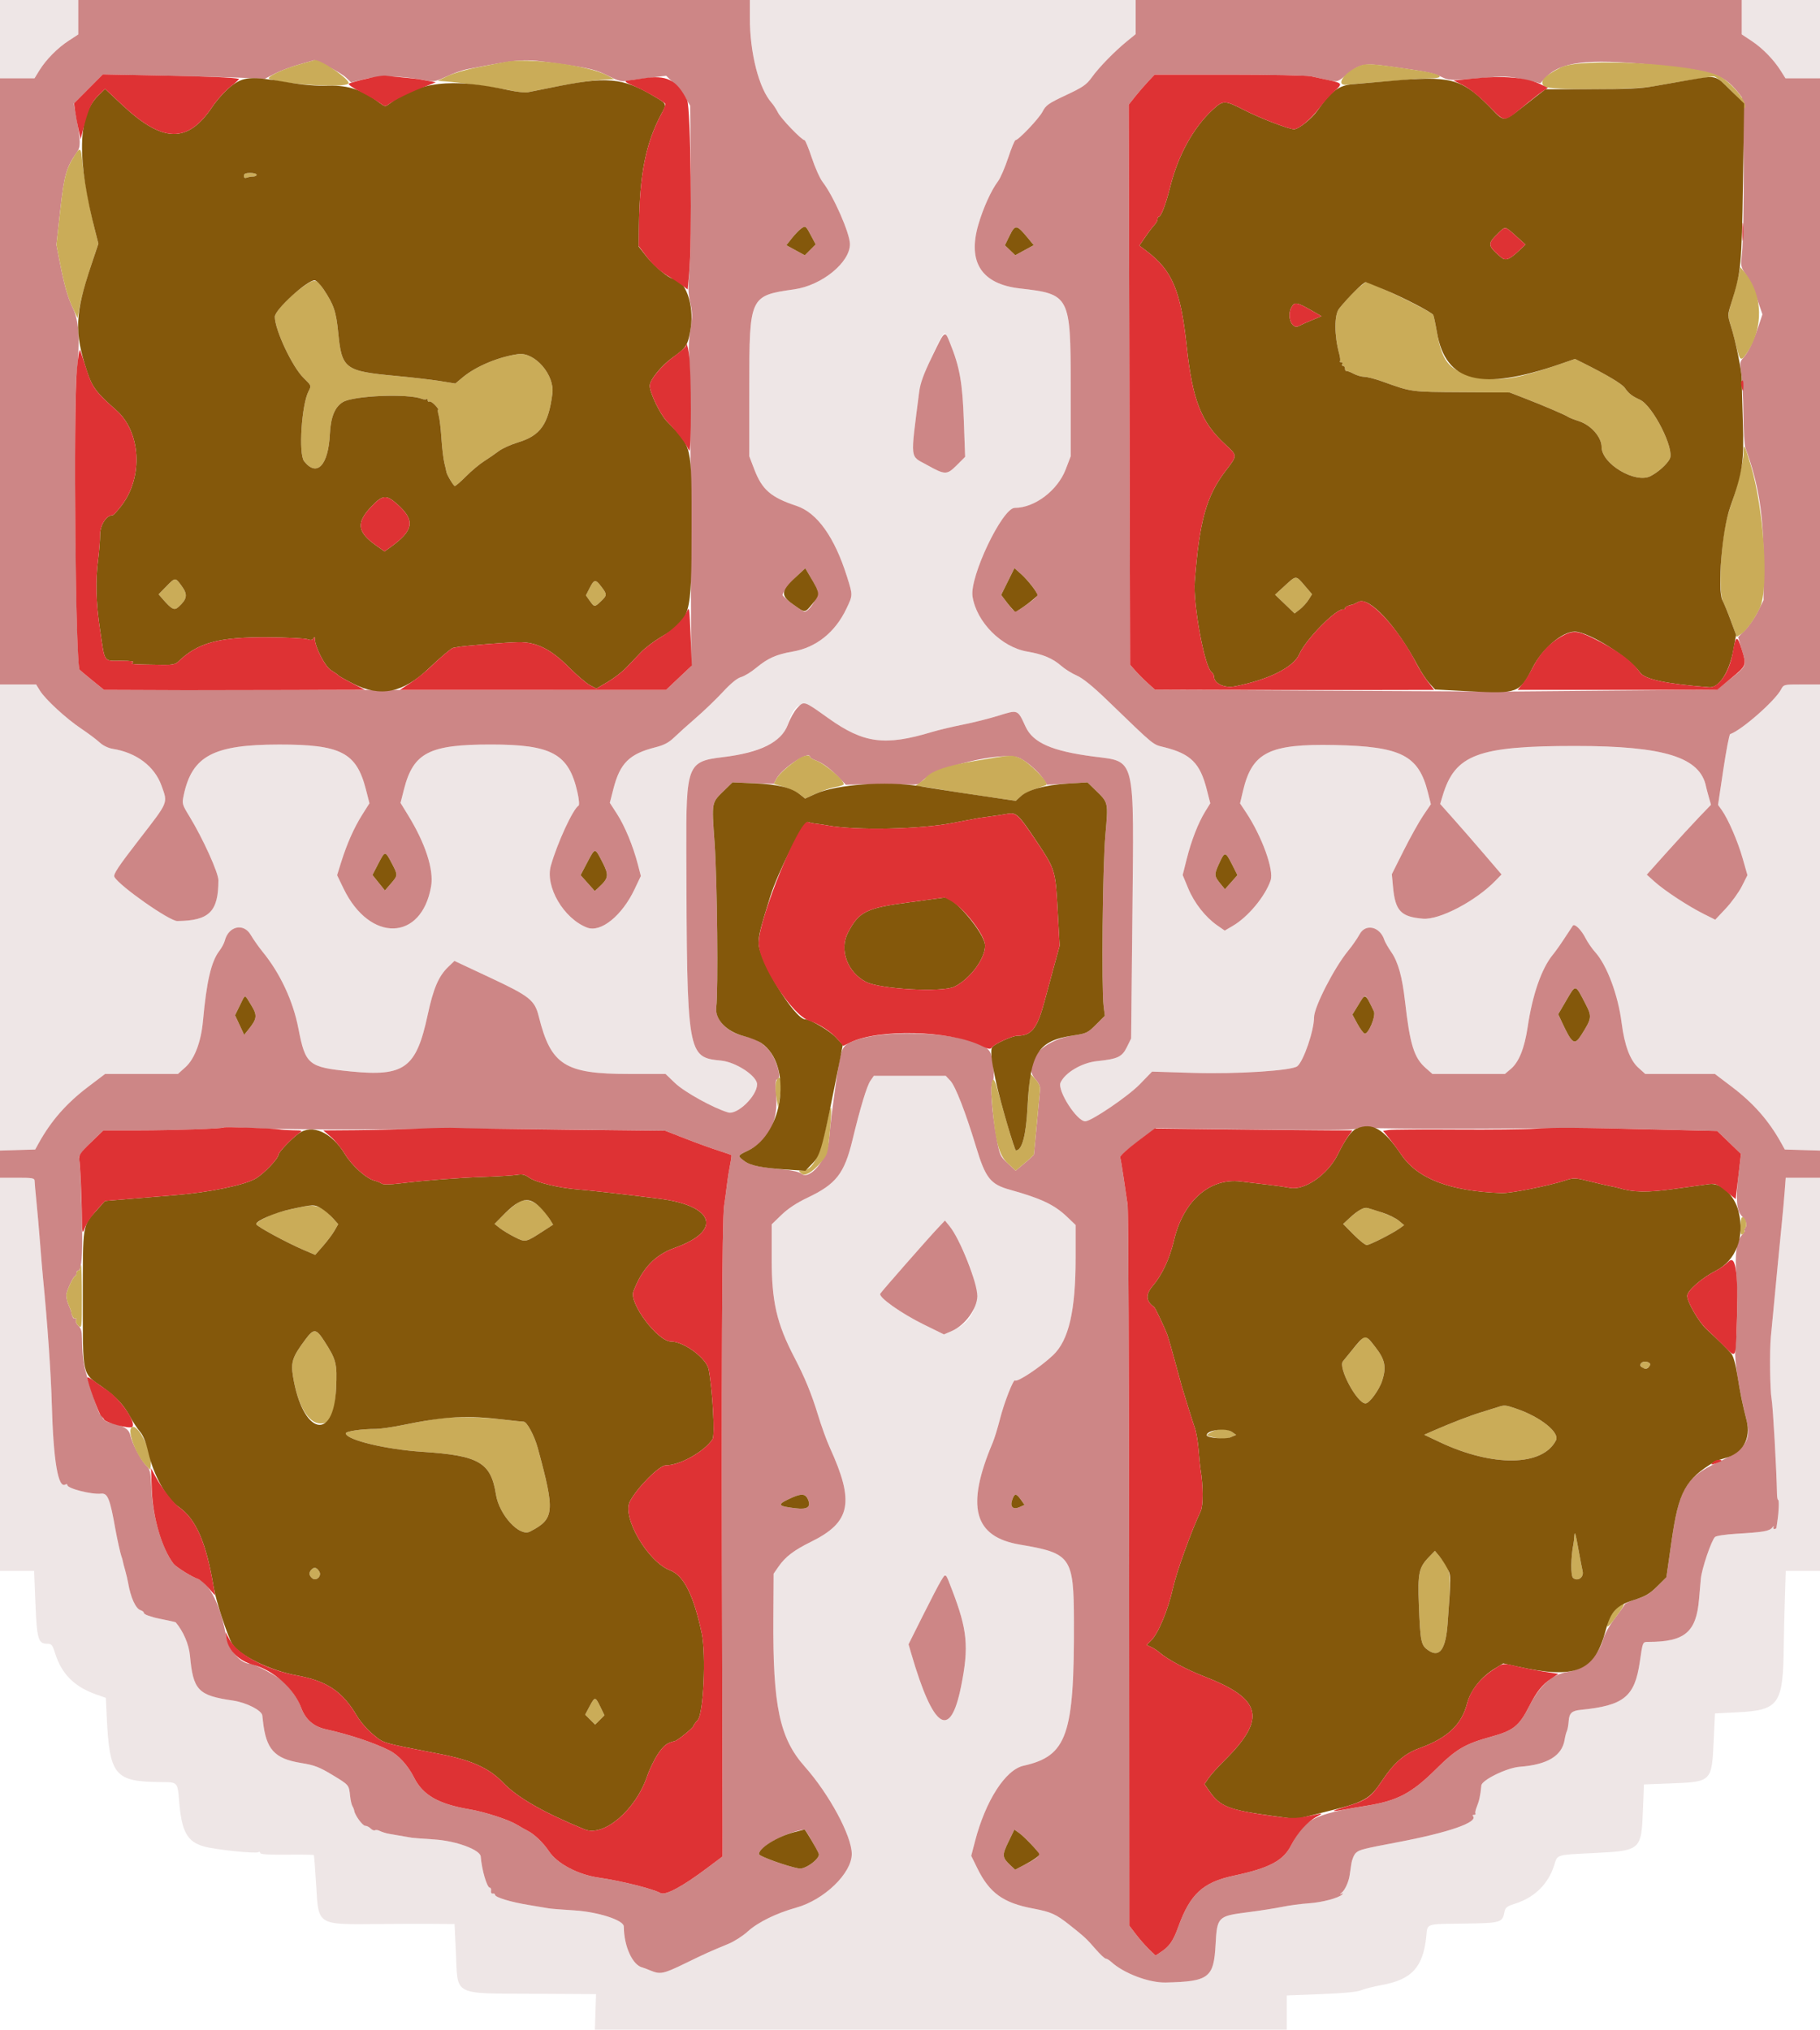 <svg id="svg" version="1.1" xmlns="http://www.w3.org/2000/svg" xmlns:xlink="http://www.w3.org/1999/xlink" width="400" height="446.154" viewBox="0, 0, 400,446.154"><g id="svgg"><path id="path0" d="M0.000 8.600 L 0.000 17.200 3.788 17.200 L 7.575 17.200 8.940 15.100 C 10.531 12.652,13.093 10.129,15.500 8.641 L 17.200 7.590 17.200 3.795 L 17.200 0.000 8.600 0.000 L 0.000 0.000 0.000 8.600 M164.800 3.927 C 164.800 11.660,166.808 19.486,169.591 22.600 C 169.985 23.040,170.615 24.010,170.992 24.755 C 171.669 26.094,176.204 30.800,176.817 30.800 C 176.991 30.800,177.715 32.555,178.425 34.700 C 179.135 36.845,180.206 39.230,180.804 40.000 C 183.187 43.064,186.800 51.288,186.800 53.648 C 186.800 57.690,180.609 62.719,174.579 63.575 C 164.764 64.967,164.686 65.135,164.681 84.830 L 164.676 100.259 165.765 103.109 C 167.490 107.623,169.421 109.296,175.054 111.161 C 179.590 112.661,183.421 118.032,186.155 126.721 C 187.452 130.844,187.454 130.752,186.000 133.799 C 183.529 138.978,179.331 142.316,174.200 143.182 C 170.670 143.778,168.726 144.645,166.200 146.749 C 165.100 147.666,163.606 148.580,162.880 148.781 C 162.019 149.019,160.628 150.152,158.887 152.033 C 157.417 153.620,154.771 156.168,153.007 157.694 C 151.243 159.220,149.078 161.166,148.196 162.018 C 146.982 163.191,145.960 163.728,143.996 164.227 C 138.309 165.672,136.254 167.716,134.809 173.364 L 134.028 176.417 135.601 178.851 C 137.317 181.505,139.155 185.952,140.187 189.946 L 140.846 192.491 139.446 195.438 C 136.697 201.227,132.044 204.984,129.043 203.838 C 123.884 201.867,119.755 194.807,121.073 190.210 C 122.529 185.133,125.922 177.790,127.167 177.021 C 127.364 176.898,127.251 175.606,126.911 174.101 C 125.001 165.639,121.298 163.600,107.837 163.600 C 94.326 163.600,90.847 165.397,88.790 173.437 L 88.026 176.428 89.675 179.114 C 93.506 185.354,95.375 191.114,94.750 194.753 C 92.668 206.871,81.270 207.169,75.508 195.255 L 74.087 192.318 74.982 189.459 C 76.263 185.370,77.819 181.868,79.626 179.005 L 81.197 176.518 80.421 173.482 C 78.344 165.360,74.935 163.595,61.342 163.606 C 46.921 163.618,42.230 166.094,40.391 174.666 C 39.972 176.619,39.997 176.714,41.652 179.429 C 44.589 184.248,48.000 191.770,48.000 193.427 C 48.000 200.336,45.994 202.326,38.960 202.392 C 37.245 202.408,26.211 194.665,25.150 192.701 C 24.846 192.138,25.921 190.517,30.687 184.354 C 37.110 176.047,36.900 176.558,35.496 172.641 C 33.972 168.391,29.993 165.384,24.794 164.553 C 23.774 164.389,22.633 163.832,21.862 163.118 C 21.168 162.476,19.347 161.113,17.815 160.088 C 14.537 157.896,9.962 153.681,8.774 151.758 L 7.935 150.400 3.967 150.400 L 0.000 150.400 0.000 201.614 L 0.000 252.829 3.867 252.714 L 7.733 252.600 8.509 251.200 C 11.244 246.265,14.603 242.437,19.378 238.817 L 23.093 236.000 31.095 236.000 L 39.097 236.000 40.765 234.500 C 42.767 232.700,44.194 228.931,44.609 224.347 C 45.393 215.699,46.417 211.302,48.187 208.982 C 48.720 208.282,49.272 207.252,49.413 206.693 C 50.211 203.513,53.522 202.759,55.082 205.402 C 55.697 206.444,56.881 208.130,57.714 209.149 C 61.566 213.858,64.404 219.931,65.574 225.962 C 67.134 234.011,67.743 234.514,77.046 235.440 C 88.912 236.620,91.480 234.736,94.000 223.000 C 95.247 217.191,96.400 214.500,98.505 212.479 L 99.881 211.159 107.806 214.874 C 116.446 218.924,117.517 219.781,118.412 223.362 C 121.083 234.057,124.122 235.994,138.238 235.998 L 146.275 236.000 148.342 237.982 C 150.413 239.968,156.727 243.467,160.019 244.453 C 162.024 245.054,166.365 240.858,166.396 238.291 C 166.418 236.460,161.781 233.390,158.495 233.062 C 151.020 232.315,150.980 232.078,150.839 187.173 C 150.778 168.067,151.068 167.315,158.850 166.382 C 166.241 165.495,171.906 162.959,172.801 160.136 C 174.815 153.790,175.974 153.497,182.031 157.806 C 189.839 163.360,194.445 163.978,204.800 160.859 C 206.230 160.428,209.317 159.693,211.660 159.225 C 214.003 158.757,217.551 157.863,219.544 157.238 C 223.745 155.922,223.660 155.887,225.386 159.658 C 227.011 163.207,231.156 165.039,240.262 166.233 C 249.699 167.471,249.236 165.570,248.870 201.600 L 248.600 228.200 247.680 230.068 C 246.599 232.262,245.675 232.699,241.102 233.176 C 237.778 233.523,234.087 235.693,233.086 237.890 C 232.311 239.592,236.657 246.400,238.520 246.400 C 239.844 246.400,247.955 240.895,250.500 238.267 L 253.200 235.481 262.300 235.762 C 271.811 236.056,283.946 235.275,285.131 234.292 C 286.515 233.142,288.800 226.463,288.800 223.564 C 288.800 221.300,293.252 212.618,296.317 208.904 C 297.181 207.857,298.315 206.221,298.836 205.268 C 300.147 202.871,303.319 203.625,304.249 206.554 C 304.393 207.009,305.090 208.222,305.797 209.250 C 307.283 211.411,308.182 214.637,308.791 220.002 C 309.876 229.553,310.771 232.438,313.348 234.701 L 314.828 236.000 322.783 236.000 L 330.739 236.000 332.029 234.914 C 333.834 233.396,335.052 230.364,335.755 225.644 C 336.820 218.495,338.826 212.761,341.312 209.760 C 341.840 209.122,342.976 207.520,343.835 206.200 C 344.695 204.880,345.522 203.627,345.675 203.416 C 346.072 202.864,347.539 204.312,348.495 206.200 C 348.941 207.080,349.893 208.455,350.611 209.254 C 353.191 212.131,355.629 218.669,356.406 224.800 C 357.023 229.670,358.251 232.973,360.051 234.598 L 361.602 236.000 369.255 236.000 L 376.907 236.000 380.622 238.817 C 385.397 242.437,388.756 246.265,391.491 251.200 L 392.267 252.600 396.133 252.714 L 400.000 252.829 400.000 201.614 L 400.000 150.400 396.010 150.400 C 392.065 150.400,392.014 150.412,391.442 151.500 C 390.121 154.009,382.739 160.487,380.257 161.314 C 380.061 161.380,379.381 164.906,378.746 169.150 L 377.592 176.866 378.401 178.001 C 379.826 180.002,381.942 184.893,383.012 188.660 L 384.052 192.319 382.825 194.750 C 382.150 196.087,380.558 198.287,379.286 199.640 L 376.975 202.100 374.387 200.801 C 370.988 199.095,365.837 195.714,363.663 193.760 L 361.927 192.200 366.410 187.200 C 368.876 184.450,372.053 180.995,373.469 179.523 L 376.043 176.845 375.554 175.123 C 375.285 174.175,375.022 173.178,374.969 172.906 C 373.698 166.391,365.790 163.921,346.200 163.921 C 324.789 163.921,319.790 165.795,317.068 174.841 L 316.520 176.663 319.517 180.031 C 321.165 181.884,324.201 185.369,326.262 187.776 L 330.009 192.153 328.704 193.500 C 324.346 198.002,316.381 202.181,312.741 201.876 C 307.873 201.468,306.644 200.162,306.153 194.877 L 305.895 192.104 308.519 186.872 C 309.962 183.995,311.893 180.535,312.811 179.184 L 314.479 176.727 313.821 174.108 C 311.772 165.951,307.922 164.008,293.223 163.716 C 278.952 163.432,275.198 165.316,273.193 173.768 L 272.536 176.537 273.881 178.568 C 277.372 183.844,280.031 191.222,279.252 193.471 C 278.023 197.016,274.307 201.483,270.951 203.450 L 269.174 204.491 267.545 203.362 C 264.941 201.557,262.494 198.447,261.162 195.247 L 259.930 192.287 260.793 188.844 C 261.827 184.719,263.322 180.868,264.865 178.358 L 265.997 176.516 265.203 173.413 C 263.747 167.717,261.704 165.675,256.019 164.231 C 253.207 163.516,254.168 164.303,243.200 153.729 C 240.128 150.767,237.955 149.014,236.657 148.450 C 235.588 147.986,234.067 147.039,233.277 146.346 C 231.373 144.674,229.200 143.756,225.800 143.185 C 220.116 142.232,214.613 136.699,213.742 131.061 C 213.074 126.738,220.296 111.600,223.026 111.600 C 227.407 111.600,232.450 107.780,234.235 103.109 L 235.324 100.259 235.319 84.830 C 235.314 64.986,235.128 64.627,224.207 63.390 C 215.754 62.433,212.617 57.660,215.011 49.399 C 216.081 45.708,217.857 41.793,219.367 39.800 C 219.867 39.140,220.859 36.845,221.571 34.700 C 222.283 32.555,223.009 30.800,223.183 30.800 C 223.844 30.800,228.368 26.031,229.138 24.522 C 229.850 23.126,230.442 22.710,234.275 20.912 C 238.015 19.158,238.793 18.620,239.974 16.977 C 241.549 14.783,244.954 11.292,247.701 9.052 L 249.600 7.504 249.600 3.752 L 249.600 0.000 207.200 0.000 L 164.800 0.000 164.800 3.927 M382.800 3.779 L 382.800 7.557 384.961 8.992 C 387.382 10.599,389.816 13.090,391.371 15.554 L 392.410 17.200 396.205 17.200 L 400.000 17.200 400.000 8.600 L 400.000 0.000 391.400 0.000 L 382.800 0.000 382.800 3.779 M208.773 75.334 C 210.923 80.632,211.529 84.013,211.829 92.388 L 212.116 100.390 210.265 102.240 C 208.112 104.393,207.719 104.390,203.761 102.187 C 199.900 100.037,200.065 101.527,201.994 86.290 C 202.324 83.686,206.831 73.200,207.620 73.200 C 207.778 73.200,208.297 74.160,208.773 75.334 M191.294 237.500 C 190.517 238.623,189.097 243.311,187.358 250.495 C 185.562 257.911,183.784 260.190,177.439 263.204 C 175.089 264.320,173.165 265.593,171.745 266.968 L 169.600 269.045 169.600 276.556 C 169.600 286.063,170.691 290.809,174.605 298.324 C 176.910 302.751,178.369 306.308,179.791 310.972 C 180.534 313.408,181.693 316.608,182.368 318.085 C 187.869 330.128,187.003 334.482,178.251 338.798 C 174.462 340.666,172.604 342.086,171.093 344.266 L 170.026 345.805 169.965 355.603 C 169.845 374.925,171.337 381.969,176.868 388.200 C 182.267 394.283,187.200 403.446,187.200 407.392 C 187.200 411.634,181.155 417.479,174.992 419.195 C 170.576 420.425,166.551 422.408,164.298 424.464 C 163.251 425.419,161.361 426.627,160.098 427.148 C 155.920 428.873,155.038 429.270,150.572 431.444 C 145.803 433.766,145.114 433.909,142.980 433.017 C 142.213 432.697,141.494 432.434,141.383 432.434 C 139.374 432.428,136.811 426.931,137.078 423.200 C 137.166 421.968,131.172 420.097,126.169 419.794 C 123.546 419.635,121.040 419.436,120.600 419.352 C 120.160 419.267,118.180 418.934,116.200 418.612 C 112.226 417.964,108.800 416.923,108.800 416.362 C 108.800 416.163,108.575 416.045,108.300 416.100 C 108.021 416.156,107.852 415.891,107.918 415.500 C 107.982 415.115,107.861 414.800,107.649 414.800 C 107.028 414.800,105.879 410.859,105.651 407.948 C 105.535 406.470,100.178 404.504,95.470 404.212 C 93.088 404.064,90.838 403.887,90.470 403.818 C 90.101 403.750,88.990 403.561,88.000 403.399 C 84.649 402.849,84.277 402.763,83.530 402.362 C 83.119 402.143,82.622 402.063,82.424 402.185 C 82.226 402.307,81.793 402.136,81.461 401.804 C 81.129 401.472,80.589 401.200,80.261 401.200 C 79.684 401.200,78.004 398.895,77.852 397.894 C 77.811 397.622,77.631 397.165,77.452 396.879 C 77.273 396.592,77.047 395.602,76.950 394.679 C 76.688 392.200,76.735 392.256,73.047 390.028 C 70.152 388.280,69.109 387.882,66.177 387.407 C 60.333 386.461,58.473 384.425,57.793 378.228 C 57.743 377.772,57.679 377.206,57.651 376.968 C 57.517 375.832,54.149 374.120,51.200 373.689 C 43.525 372.568,42.456 371.450,41.746 363.800 C 41.516 361.327,40.302 358.492,38.621 356.503 C 38.576 356.449,37.563 356.211,36.369 355.973 C 35.176 355.736,34.020 355.483,33.800 355.412 C 33.580 355.340,32.995 355.153,32.500 354.994 C 32.005 354.836,31.600 354.560,31.600 354.380 C 31.600 354.201,31.281 353.953,30.892 353.829 C 29.816 353.488,28.712 351.058,28.154 347.800 C 28.041 347.140,27.742 345.880,27.491 345.000 C 27.239 344.120,27.008 343.220,26.978 343.000 C 26.947 342.780,26.816 342.330,26.685 342.000 C 26.482 341.489,25.701 337.970,25.353 336.000 C 24.174 329.327,23.663 328.059,22.216 328.218 C 20.125 328.448,14.800 327.090,14.800 326.328 C 14.800 326.122,14.616 326.066,14.391 326.205 C 12.769 327.208,11.727 321.045,11.379 308.400 C 11.194 301.655,10.399 290.349,9.411 280.400 C 9.312 279.410,9.035 276.080,8.794 273.000 C 8.553 269.920,8.189 265.780,7.985 263.800 C 7.781 261.820,7.611 259.885,7.607 259.500 C 7.601 258.883,7.150 258.800,3.800 258.800 L 0.000 258.800 0.000 302.000 L 0.000 345.200 3.751 345.200 L 7.503 345.200 7.787 352.300 C 8.102 360.149,8.403 361.200,10.336 361.200 C 11.339 361.200,11.525 361.424,12.139 363.374 C 13.554 367.861,16.362 370.662,21.129 372.340 L 23.259 373.089 23.447 377.044 C 24.074 390.265,25.140 391.541,35.600 391.598 C 39.020 391.617,39.040 391.638,39.363 395.697 C 39.904 402.493,41.110 404.700,44.859 405.758 C 47.316 406.451,56.191 407.376,56.796 407.003 C 57.018 406.865,57.200 406.947,57.200 407.185 C 57.200 407.478,59.075 407.596,63.010 407.552 C 66.206 407.516,68.885 407.557,68.964 407.643 C 69.043 407.730,69.282 410.756,69.496 414.369 C 70.014 423.158,69.622 422.920,83.378 422.796 C 87.130 422.762,92.383 422.749,95.052 422.767 L 99.903 422.800 100.198 429.097 C 100.650 438.735,99.255 438.017,117.730 438.123 L 131.000 438.200 130.873 442.100 L 130.747 446.000 206.773 446.000 L 282.800 446.000 282.800 442.243 L 282.800 438.487 290.300 438.198 C 295.339 438.004,298.259 437.720,299.200 437.331 C 299.970 437.012,301.950 436.511,303.600 436.216 C 310.266 435.024,312.761 432.321,313.471 425.521 C 313.777 422.596,313.125 422.816,321.839 422.698 C 329.765 422.591,330.198 422.470,330.619 420.260 C 330.830 419.148,331.118 418.917,333.073 418.289 C 337.325 416.924,340.325 413.938,341.603 409.800 C 342.310 407.509,342.003 407.605,349.873 407.217 C 360.739 406.681,360.728 406.690,361.091 397.559 L 361.308 392.117 367.235 391.890 C 376.199 391.545,376.214 391.530,376.632 382.556 L 376.913 376.518 381.758 376.272 C 391.101 375.799,391.916 374.604,392.038 361.200 C 392.053 359.550,392.156 355.275,392.268 351.700 L 392.470 345.200 396.235 345.200 L 400.000 345.200 400.000 302.000 L 400.000 258.800 396.234 258.800 L 392.468 258.800 392.229 261.900 C 392.098 263.605,391.809 266.800,391.587 269.000 C 391.186 272.975,390.272 282.444,389.772 287.800 C 389.629 289.340,389.369 292.040,389.196 293.800 C 388.903 296.776,389.009 305.584,389.359 307.400 C 389.656 308.937,390.457 323.021,390.549 328.300 C 390.561 329.015,390.676 329.600,390.804 329.600 C 391.049 329.600,390.959 332.180,390.643 334.200 C 390.540 334.860,390.443 335.535,390.428 335.700 C 390.412 335.865,390.209 336.000,389.976 336.000 C 389.743 336.000,389.667 335.775,389.806 335.500 C 389.945 335.225,389.807 335.307,389.498 335.683 C 388.858 336.461,387.520 336.691,381.600 337.036 C 379.290 337.171,377.185 337.488,376.922 337.741 C 376.119 338.513,374.013 344.726,373.809 346.926 C 373.703 348.067,373.526 350.080,373.417 351.400 C 372.812 358.662,370.286 360.796,362.287 360.799 C 361.008 360.800,361.048 360.708,360.394 365.200 C 359.277 372.866,356.897 374.794,347.400 375.730 C 345.456 375.921,344.884 376.457,344.765 378.200 C 344.704 379.080,344.525 380.070,344.367 380.400 C 344.209 380.730,343.991 381.562,343.883 382.248 C 343.318 385.836,340.104 387.784,334.000 388.240 C 331.197 388.450,325.695 391.128,325.574 392.343 C 325.348 394.630,325.098 395.766,324.506 397.200 C 324.280 397.750,324.173 398.335,324.271 398.500 C 324.368 398.665,324.227 398.800,323.957 398.800 C 323.687 398.800,323.568 398.901,323.691 399.025 C 325.047 400.380,318.565 402.655,307.200 404.812 C 299.560 406.262,298.831 406.446,298.042 407.126 C 297.595 407.511,297.146 408.572,296.995 409.600 C 296.850 410.590,296.674 411.760,296.603 412.200 C 296.376 413.622,295.586 415.321,294.884 415.897 C 294.439 416.263,294.409 416.359,294.800 416.171 C 295.203 415.977,295.269 416.015,295.000 416.288 C 294.218 417.081,290.556 418.049,287.600 418.246 C 285.950 418.355,283.340 418.704,281.800 419.022 C 280.260 419.339,276.840 419.873,274.200 420.209 C 267.654 421.042,267.486 421.212,267.158 427.327 C 266.766 434.618,265.694 435.431,256.200 435.647 C 252.528 435.731,246.951 433.619,244.225 431.113 C 243.798 430.721,243.258 430.398,243.025 430.396 C 242.791 430.394,241.790 429.457,240.800 428.316 C 238.799 426.008,238.379 425.617,235.150 423.056 C 232.040 420.590,231.050 420.145,226.964 419.371 C 220.485 418.144,217.471 415.965,214.828 410.596 L 213.456 407.809 214.290 404.605 C 216.609 395.696,220.968 388.904,224.936 388.014 C 234.524 385.866,236.111 381.326,236.030 356.276 C 235.983 342.139,235.407 341.317,224.213 339.426 C 213.987 337.699,212.216 331.090,218.196 316.970 C 218.561 316.107,219.286 313.736,219.806 311.703 C 220.708 308.178,222.735 303.002,223.079 303.346 C 223.554 303.820,228.654 300.435,231.450 297.788 C 234.886 294.536,236.398 288.029,236.399 276.493 L 236.400 269.187 234.570 267.433 C 231.755 264.736,228.840 263.352,221.902 261.419 C 217.685 260.244,216.593 258.860,214.545 252.094 C 212.240 244.481,209.989 238.679,208.883 237.500 L 207.850 236.400 199.952 236.400 L 192.054 236.400 191.294 237.500 M211.390 274.200 C 216.140 283.976,215.458 289.753,209.232 292.461 L 207.464 293.230 203.032 291.053 C 198.067 288.613,193.013 285.034,193.467 284.279 C 193.799 283.725,203.977 272.130,206.190 269.783 L 207.679 268.204 208.660 269.402 C 209.199 270.061,210.428 272.220,211.390 274.200 M209.198 349.257 C 212.632 358.161,212.982 361.857,211.222 370.600 C 208.830 382.481,205.138 380.041,200.274 363.361 L 199.679 361.322 202.806 355.062 C 205.770 349.129,207.496 346.000,207.804 346.000 C 207.880 346.000,208.507 347.466,209.198 349.257 " stroke="none" fill="#eee6e6" fill-rule="evenodd"></path><path id="path1" d="M17.200 3.788 L 17.200 7.575 15.100 8.940 C 12.652 10.531,10.129 13.093,8.641 15.500 L 7.590 17.200 3.795 17.200 L 0.000 17.200 0.000 83.800 L 0.000 150.400 3.967 150.400 L 7.935 150.400 8.774 151.758 C 9.962 153.681,14.537 157.896,17.815 160.088 C 19.347 161.113,21.168 162.476,21.862 163.118 C 22.633 163.832,23.774 164.389,24.794 164.553 C 29.993 165.384,33.972 168.391,35.496 172.641 C 36.900 176.558,37.110 176.047,30.687 184.354 C 25.921 190.517,24.846 192.138,25.150 192.701 C 26.211 194.665,37.245 202.408,38.960 202.392 C 45.994 202.326,48.000 200.336,48.000 193.427 C 48.000 191.770,44.589 184.248,41.652 179.429 C 39.997 176.714,39.972 176.619,40.391 174.666 C 42.230 166.094,46.921 163.618,61.342 163.606 C 74.935 163.595,78.344 165.360,80.421 173.482 L 81.197 176.518 79.626 179.005 C 77.819 181.868,76.263 185.370,74.982 189.459 L 74.087 192.318 75.508 195.255 C 81.270 207.169,92.668 206.871,94.750 194.753 C 95.375 191.114,93.506 185.354,89.675 179.114 L 88.026 176.428 88.790 173.437 C 90.847 165.397,94.326 163.600,107.837 163.600 C 121.298 163.600,125.001 165.639,126.911 174.101 C 127.251 175.606,127.364 176.898,127.167 177.021 C 125.922 177.790,122.529 185.133,121.073 190.210 C 119.755 194.807,123.884 201.867,129.043 203.838 C 132.044 204.984,136.697 201.227,139.446 195.438 L 140.846 192.491 140.187 189.946 C 139.155 185.952,137.317 181.505,135.601 178.851 L 134.028 176.417 134.809 173.364 C 136.254 167.716,138.309 165.672,143.996 164.227 C 145.960 163.728,146.982 163.191,148.196 162.018 C 149.078 161.166,151.243 159.220,153.007 157.694 C 154.771 156.168,157.417 153.620,158.887 152.033 C 160.628 150.152,162.019 149.019,162.880 148.781 C 163.606 148.580,165.100 147.666,166.200 146.749 C 168.726 144.645,170.670 143.778,174.200 143.182 C 179.331 142.316,183.529 138.978,186.000 133.799 C 187.454 130.752,187.452 130.844,186.155 126.721 C 183.421 118.032,179.590 112.661,175.054 111.161 C 169.421 109.296,167.490 107.623,165.765 103.109 L 164.676 100.259 164.681 84.830 C 164.686 65.135,164.764 64.967,174.579 63.575 C 180.609 62.719,186.800 57.690,186.800 53.648 C 186.800 51.288,183.187 43.064,180.804 40.000 C 180.206 39.230,179.135 36.845,178.425 34.700 C 177.715 32.555,176.991 30.800,176.817 30.800 C 176.204 30.800,171.669 26.094,170.992 24.755 C 170.615 24.010,169.985 23.040,169.591 22.600 C 166.808 19.486,164.800 11.660,164.800 3.927 L 164.800 0.000 91.000 0.000 L 17.200 0.000 17.200 3.788 M249.600 3.752 L 249.600 7.504 247.701 9.052 C 244.954 11.292,241.549 14.783,239.974 16.977 C 238.793 18.620,238.015 19.158,234.275 20.912 C 230.442 22.710,229.850 23.126,229.138 24.522 C 228.368 26.031,223.844 30.800,223.183 30.800 C 223.009 30.800,222.283 32.555,221.571 34.700 C 220.859 36.845,219.867 39.140,219.367 39.800 C 217.857 41.793,216.081 45.708,215.011 49.399 C 212.619 57.656,215.759 62.437,224.200 63.390 C 235.127 64.624,235.314 64.984,235.319 84.830 L 235.324 100.259 234.235 103.109 C 232.450 107.780,227.407 111.600,223.026 111.600 C 220.296 111.600,213.074 126.738,213.742 131.061 C 214.613 136.699,220.116 142.232,225.800 143.185 C 229.200 143.756,231.373 144.674,233.277 146.346 C 234.067 147.039,235.588 147.986,236.657 148.450 C 237.955 149.014,240.128 150.767,243.200 153.729 C 254.168 164.303,253.207 163.516,256.019 164.231 C 261.704 165.675,263.747 167.717,265.203 173.413 L 265.997 176.516 264.865 178.358 C 263.322 180.868,261.827 184.719,260.793 188.844 L 259.930 192.287 261.162 195.247 C 262.494 198.447,264.941 201.557,267.545 203.362 L 269.174 204.491 270.951 203.450 C 274.307 201.483,278.023 197.016,279.252 193.471 C 280.031 191.222,277.372 183.844,273.881 178.568 L 272.536 176.537 273.193 173.768 C 275.198 165.316,278.952 163.432,293.223 163.716 C 307.922 164.008,311.772 165.951,313.821 174.108 L 314.479 176.727 312.811 179.184 C 311.893 180.535,309.962 183.995,308.519 186.872 L 305.895 192.104 306.153 194.877 C 306.644 200.162,307.873 201.468,312.741 201.876 C 316.381 202.181,324.346 198.002,328.704 193.500 L 330.009 192.153 326.262 187.776 C 324.201 185.369,321.165 181.884,319.517 180.031 L 316.520 176.663 317.068 174.841 C 319.790 165.795,324.789 163.921,346.200 163.921 C 365.790 163.921,373.698 166.391,374.969 172.906 C 375.022 173.178,375.285 174.175,375.554 175.123 L 376.043 176.845 373.469 179.523 C 372.053 180.995,368.876 184.450,366.410 187.200 L 361.927 192.200 363.663 193.760 C 365.837 195.714,370.988 199.095,374.387 200.801 L 376.975 202.100 379.286 199.640 C 380.558 198.287,382.150 196.087,382.825 194.750 L 384.052 192.319 383.012 188.660 C 381.942 184.893,379.826 180.002,378.401 178.001 L 377.592 176.866 378.746 169.150 C 379.381 164.906,380.061 161.380,380.257 161.314 C 382.739 160.487,390.121 154.009,391.442 151.500 C 392.014 150.412,392.065 150.400,396.010 150.400 L 400.000 150.400 400.000 83.800 L 400.000 17.200 396.205 17.200 L 392.410 17.200 391.371 15.554 C 389.816 13.090,387.382 10.599,384.961 8.992 L 382.800 7.557 382.800 3.779 L 382.800 0.000 316.200 0.000 L 249.600 0.000 249.600 3.752 M72.080 14.612 C 73.676 15.388,75.471 16.493,76.069 17.066 L 77.157 18.108 79.874 17.426 C 83.589 16.492,88.763 16.636,94.491 17.832 C 95.244 17.989,96.356 17.680,98.091 16.832 C 99.471 16.157,101.590 15.415,102.800 15.183 C 114.889 12.866,114.858 12.868,122.895 14.013 C 129.777 14.993,131.128 15.337,134.049 16.857 C 135.636 17.684,136.647 17.967,137.453 17.812 C 138.084 17.691,140.358 17.380,142.507 17.122 L 146.414 16.651 148.040 18.226 C 148.934 19.092,150.121 20.570,150.677 21.510 L 151.688 23.220 151.820 39.110 C 151.895 48.186,151.773 56.913,151.535 59.462 C 151.196 63.084,151.227 64.405,151.702 66.487 C 152.207 68.701,152.211 69.510,151.734 72.425 C 151.429 74.281,151.299 76.520,151.443 77.400 C 151.588 78.280,151.751 94.163,151.806 112.696 L 151.906 146.392 149.145 148.996 L 146.385 151.600 115.893 151.613 C 83.813 151.626,43.464 151.625,30.537 151.609 L 22.873 151.600 20.537 149.709 C 19.252 148.669,17.887 147.532,17.504 147.183 C 16.658 146.411,16.086 89.089,16.854 82.000 C 17.590 75.204,17.361 70.616,16.156 68.037 C 14.876 65.295,14.206 62.990,13.182 57.800 L 12.393 53.800 13.244 46.200 C 14.119 38.377,14.587 36.747,16.899 33.471 C 17.770 32.237,17.751 31.182,16.757 25.676 L 16.229 22.752 19.414 19.553 L 22.600 16.353 34.200 16.576 C 40.580 16.699,48.597 16.912,52.015 17.049 L 58.230 17.300 60.415 16.174 C 61.617 15.555,64.040 14.646,65.800 14.154 C 67.560 13.662,69.040 13.246,69.089 13.230 C 69.139 13.213,70.484 13.835,72.080 14.612 M362.836 14.202 C 377.127 15.599,378.974 16.256,382.765 21.293 C 383.348 22.068,383.407 50.531,382.836 55.800 C 382.543 58.500,382.576 58.665,383.766 60.413 C 384.445 61.410,385.528 63.768,386.174 65.653 L 387.349 69.080 386.423 71.840 C 385.299 75.194,384.177 77.508,383.109 78.674 C 382.386 79.465,382.347 79.791,382.702 82.074 C 382.919 83.463,383.124 87.480,383.159 91.000 C 383.194 94.520,383.389 97.850,383.592 98.400 C 386.491 106.238,387.600 113.160,387.600 123.413 L 387.600 131.872 386.338 134.399 C 385.643 135.788,384.382 137.618,383.536 138.464 L 381.996 140.004 382.874 142.987 C 383.899 146.470,384.000 146.254,379.759 149.631 L 377.319 151.575 354.359 151.764 C 341.732 151.868,330.770 151.963,330.000 151.975 C 329.230 151.987,311.784 151.900,291.231 151.783 L 253.862 151.568 252.276 150.136 C 251.404 149.348,250.169 148.109,249.531 147.383 L 248.372 146.062 248.220 84.531 L 248.068 23.000 249.500 21.200 C 250.288 20.210,251.569 18.725,252.347 17.900 L 253.762 16.400 270.104 16.400 C 279.817 16.400,287.207 16.567,288.323 16.811 C 289.355 17.038,291.041 17.411,292.070 17.641 C 293.929 18.056,293.952 18.048,296.161 16.249 C 298.917 14.004,299.896 13.829,305.400 14.592 C 313.528 15.720,314.966 16.009,316.739 16.867 C 318.469 17.705,318.633 17.711,324.902 17.192 C 330.971 16.688,331.484 16.703,334.920 17.478 L 338.541 18.295 339.571 17.174 C 342.872 13.580,348.767 12.827,362.836 14.202 M178.452 52.156 L 179.273 53.711 178.080 54.904 L 176.887 56.097 174.855 54.991 L 172.823 53.886 174.047 52.341 C 174.720 51.491,175.651 50.530,176.115 50.204 C 177.061 49.542,177.082 49.559,178.452 52.156 M225.874 52.269 L 227.199 53.873 225.166 54.980 L 223.134 56.086 221.995 54.995 L 220.856 53.904 221.909 51.757 C 223.119 49.290,223.450 49.332,225.874 52.269 M204.835 78.390 C 202.939 82.330,202.255 84.233,201.994 86.290 C 200.065 101.527,199.900 100.037,203.761 102.187 C 207.719 104.390,208.112 104.393,210.265 102.240 L 212.116 100.390 211.829 92.388 C 211.529 84.013,210.923 80.632,208.773 75.334 C 207.623 72.500,207.698 72.442,204.835 78.390 M179.637 129.700 C 180.081 130.760,177.913 134.400,176.838 134.400 C 176.286 134.400,172.000 131.167,172.000 130.751 C 172.000 130.170,173.965 127.658,175.595 126.156 L 176.990 124.871 178.084 126.735 C 178.685 127.761,179.384 129.095,179.637 129.700 M226.913 128.905 C 228.352 130.898,228.350 130.905,225.735 132.778 C 222.945 134.776,223.130 134.785,221.438 132.568 L 220.039 130.735 221.496 127.790 L 222.953 124.845 224.390 126.123 C 225.180 126.825,226.315 128.077,226.913 128.905 M175.170 155.632 C 174.538 156.309,173.622 157.954,173.136 159.287 C 171.756 163.073,167.082 165.394,158.850 166.382 C 151.068 167.315,150.778 168.067,150.839 187.173 C 150.980 232.078,151.020 232.315,158.495 233.062 C 161.781 233.390,166.418 236.460,166.396 238.291 C 166.365 240.858,162.024 245.054,160.019 244.453 C 156.727 243.467,150.413 239.968,148.342 237.982 L 146.275 236.000 138.238 235.998 C 124.122 235.994,121.083 234.057,118.412 223.362 C 117.517 219.781,116.446 218.924,107.806 214.874 L 99.881 211.159 98.505 212.479 C 96.400 214.500,95.247 217.191,94.000 223.000 C 91.480 234.736,88.912 236.620,77.046 235.440 C 67.743 234.514,67.134 234.011,65.574 225.962 C 64.404 219.931,61.566 213.858,57.714 209.149 C 56.881 208.130,55.697 206.444,55.082 205.402 C 53.522 202.759,50.211 203.513,49.413 206.693 C 49.272 207.252,48.720 208.282,48.187 208.982 C 46.417 211.302,45.393 215.699,44.609 224.347 C 44.194 228.931,42.767 232.700,40.765 234.500 L 39.097 236.000 31.095 236.000 L 23.093 236.000 19.378 238.817 C 14.603 242.437,11.244 246.265,8.509 251.200 L 7.733 252.600 3.867 252.714 L 0.000 252.829 0.000 255.814 L 0.000 258.800 3.800 258.800 C 7.150 258.800,7.601 258.883,7.607 259.500 C 7.611 259.885,7.781 261.820,7.985 263.800 C 8.189 265.780,8.553 269.920,8.794 273.000 C 9.035 276.080,9.312 279.410,9.411 280.400 C 10.399 290.349,11.194 301.655,11.379 308.400 C 11.727 321.045,12.769 327.208,14.391 326.205 C 14.616 326.066,14.800 326.122,14.800 326.328 C 14.800 327.090,20.125 328.448,22.216 328.218 C 23.663 328.059,24.174 329.327,25.353 336.000 C 25.701 337.970,26.482 341.489,26.685 342.000 C 26.816 342.330,26.947 342.780,26.978 343.000 C 27.008 343.220,27.239 344.120,27.491 345.000 C 27.742 345.880,28.041 347.140,28.154 347.800 C 28.712 351.058,29.816 353.488,30.892 353.829 C 31.281 353.953,31.600 354.201,31.600 354.380 C 31.600 354.560,32.005 354.836,32.500 354.994 C 32.995 355.153,33.580 355.340,33.800 355.412 C 34.020 355.483,35.176 355.736,36.369 355.973 C 37.563 356.211,38.576 356.449,38.621 356.503 C 40.302 358.492,41.516 361.327,41.746 363.800 C 42.456 371.450,43.525 372.568,51.200 373.689 C 54.149 374.120,57.517 375.832,57.651 376.968 C 57.679 377.206,57.743 377.772,57.793 378.228 C 58.473 384.425,60.333 386.461,66.177 387.407 C 69.109 387.882,70.152 388.280,73.047 390.028 C 76.735 392.256,76.688 392.200,76.950 394.679 C 77.047 395.602,77.273 396.592,77.452 396.879 C 77.631 397.165,77.811 397.622,77.852 397.894 C 78.004 398.895,79.684 401.200,80.261 401.200 C 80.589 401.200,81.129 401.472,81.461 401.804 C 81.793 402.136,82.226 402.307,82.424 402.185 C 82.622 402.063,83.122 402.144,83.537 402.366 C 83.951 402.588,84.900 402.872,85.645 402.997 C 87.151 403.249,89.443 403.642,90.470 403.824 C 90.838 403.889,93.088 404.064,95.470 404.212 C 100.178 404.504,105.535 406.470,105.651 407.948 C 105.879 410.859,107.028 414.800,107.649 414.800 C 107.861 414.800,107.982 415.115,107.918 415.500 C 107.852 415.891,108.021 416.156,108.300 416.100 C 108.575 416.045,108.800 416.163,108.800 416.362 C 108.800 416.923,112.226 417.964,116.200 418.612 C 118.180 418.934,120.160 419.267,120.600 419.352 C 121.040 419.436,123.546 419.635,126.169 419.794 C 131.387 420.110,137.091 421.944,137.093 423.307 C 137.099 427.669,139.092 431.976,141.293 432.381 C 141.454 432.411,142.213 432.697,142.980 433.017 C 145.114 433.909,145.803 433.766,150.572 431.444 C 155.038 429.270,155.920 428.873,160.098 427.148 C 161.361 426.627,163.251 425.419,164.298 424.464 C 166.551 422.408,170.576 420.425,174.992 419.195 C 181.155 417.479,187.200 411.634,187.200 407.392 C 187.200 403.446,182.267 394.283,176.868 388.200 C 171.337 381.969,169.845 374.925,169.965 355.603 L 170.026 345.805 171.093 344.266 C 172.604 342.086,174.462 340.666,178.251 338.798 C 187.003 334.482,187.869 330.128,182.368 318.085 C 181.693 316.608,180.534 313.408,179.791 310.972 C 178.369 306.308,176.910 302.751,174.605 298.324 C 170.691 290.809,169.600 286.063,169.600 276.556 L 169.600 269.045 171.745 266.968 C 173.165 265.593,175.089 264.320,177.439 263.204 C 183.784 260.190,185.562 257.911,187.358 250.495 C 189.097 243.311,190.517 238.623,191.294 237.500 L 192.054 236.400 199.952 236.400 L 207.850 236.400 208.883 237.500 C 209.989 238.679,212.240 244.481,214.545 252.094 C 216.593 258.860,217.685 260.244,221.902 261.419 C 228.840 263.352,231.755 264.736,234.570 267.433 L 236.400 269.187 236.399 276.493 C 236.398 288.029,234.886 294.536,231.450 297.788 C 228.654 300.435,223.554 303.820,223.079 303.346 C 222.735 303.002,220.708 308.178,219.806 311.703 C 219.286 313.736,218.561 316.107,218.196 316.970 C 212.217 331.087,213.987 337.707,224.200 339.426 C 235.405 341.313,235.983 342.136,236.030 356.276 C 236.111 381.326,234.524 385.866,224.936 388.014 C 220.968 388.904,216.609 395.696,214.290 404.605 L 213.456 407.809 214.828 410.596 C 217.471 415.965,220.485 418.144,226.964 419.371 C 231.050 420.145,232.040 420.590,235.150 423.056 C 238.379 425.617,238.799 426.008,240.800 428.316 C 241.790 429.457,242.791 430.394,243.025 430.396 C 243.258 430.398,243.798 430.721,244.225 431.113 C 246.951 433.619,252.528 435.731,256.200 435.647 C 265.694 435.431,266.766 434.618,267.158 427.327 C 267.486 421.212,267.654 421.042,274.200 420.209 C 276.840 419.873,280.260 419.339,281.800 419.022 C 283.340 418.704,285.950 418.355,287.600 418.246 C 290.556 418.049,294.218 417.081,295.000 416.288 C 295.269 416.015,295.203 415.977,294.800 416.171 C 294.409 416.359,294.439 416.263,294.884 415.897 C 295.586 415.321,296.376 413.622,296.603 412.200 C 296.674 411.760,296.850 410.590,296.995 409.600 C 297.146 408.572,297.595 407.511,298.042 407.126 C 298.831 406.446,299.560 406.262,307.200 404.812 C 318.565 402.655,325.047 400.380,323.691 399.025 C 323.568 398.901,323.687 398.800,323.957 398.800 C 324.227 398.800,324.368 398.665,324.271 398.500 C 324.173 398.335,324.280 397.750,324.506 397.200 C 325.098 395.766,325.348 394.630,325.574 392.343 C 325.695 391.128,331.197 388.450,334.000 388.240 C 340.104 387.784,343.318 385.836,343.883 382.248 C 343.991 381.562,344.209 380.730,344.367 380.400 C 344.525 380.070,344.704 379.080,344.765 378.200 C 344.884 376.457,345.456 375.921,347.400 375.730 C 356.897 374.794,359.277 372.866,360.394 365.200 C 361.048 360.708,361.008 360.800,362.287 360.799 C 370.286 360.796,372.812 358.662,373.417 351.400 C 373.526 350.080,373.703 348.067,373.809 346.926 C 374.013 344.726,376.119 338.513,376.922 337.741 C 377.185 337.488,379.290 337.171,381.600 337.036 C 387.520 336.691,388.858 336.461,389.498 335.683 C 389.807 335.307,389.945 335.225,389.806 335.500 C 389.667 335.775,389.743 336.000,389.976 336.000 C 390.209 336.000,390.412 335.865,390.428 335.700 C 390.443 335.535,390.540 334.860,390.643 334.200 C 390.959 332.180,391.049 329.600,390.804 329.600 C 390.676 329.600,390.561 329.015,390.549 328.300 C 390.457 323.021,389.656 308.937,389.359 307.400 C 389.009 305.584,388.903 296.776,389.196 293.800 C 389.369 292.040,389.629 289.340,389.772 287.800 C 390.272 282.444,391.186 272.975,391.587 269.000 C 391.809 266.800,392.098 263.605,392.229 261.900 L 392.468 258.800 396.234 258.800 L 400.000 258.800 400.000 255.814 L 400.000 252.829 396.133 252.714 L 392.267 252.600 391.491 251.200 C 388.756 246.265,385.397 242.437,380.622 238.817 L 376.907 236.000 369.255 236.000 L 361.602 236.000 360.051 234.598 C 358.251 232.973,357.023 229.670,356.406 224.800 C 355.629 218.669,353.191 212.131,350.611 209.254 C 349.893 208.455,348.941 207.080,348.495 206.200 C 347.539 204.312,346.072 202.864,345.675 203.416 C 345.522 203.627,344.695 204.880,343.835 206.200 C 342.976 207.520,341.840 209.122,341.312 209.760 C 338.826 212.761,336.820 218.495,335.755 225.644 C 335.052 230.364,333.834 233.396,332.029 234.914 L 330.739 236.000 322.783 236.000 L 314.828 236.000 313.348 234.701 C 310.771 232.438,309.876 229.553,308.791 220.002 C 308.182 214.637,307.283 211.411,305.797 209.250 C 305.090 208.222,304.393 207.009,304.249 206.554 C 303.319 203.625,300.147 202.871,298.836 205.268 C 298.315 206.221,297.181 207.857,296.317 208.904 C 293.252 212.618,288.800 221.300,288.800 223.564 C 288.800 226.463,286.515 233.142,285.131 234.292 C 283.946 235.275,271.811 236.056,262.300 235.762 L 253.200 235.481 250.500 238.267 C 247.955 240.895,239.844 246.400,238.520 246.400 C 236.657 246.400,232.311 239.592,233.086 237.890 C 234.087 235.693,237.778 233.523,241.102 233.176 C 245.675 232.699,246.599 232.262,247.680 230.068 L 248.600 228.200 248.870 201.600 C 249.236 165.570,249.699 167.471,240.262 166.233 C 231.156 165.039,227.011 163.207,225.386 159.658 C 223.660 155.887,223.745 155.922,219.544 157.238 C 217.551 157.863,214.003 158.757,211.660 159.225 C 209.317 159.693,206.230 160.428,204.800 160.859 C 194.472 163.970,189.833 163.356,182.094 157.851 C 176.584 153.931,176.719 153.974,175.170 155.632 M178.000 166.320 C 178.000 166.495,178.621 166.864,179.380 167.138 C 180.854 167.671,182.579 168.981,184.633 171.125 L 185.903 172.450 190.051 172.348 C 192.333 172.292,195.730 172.293,197.600 172.350 C 202.050 172.487,201.751 172.538,202.845 171.459 C 205.798 168.550,219.842 165.167,223.701 166.435 C 225.302 166.962,228.233 169.472,229.410 171.325 L 230.125 172.450 234.562 172.187 L 239.000 171.924 240.701 173.578 C 243.646 176.441,243.583 176.156,242.931 183.600 C 242.328 190.493,242.062 217.184,242.558 221.107 L 242.824 223.214 240.891 225.147 C 239.079 226.959,238.773 227.107,235.964 227.524 C 228.895 228.576,224.466 233.690,227.593 237.192 C 228.339 238.027,228.654 238.774,228.573 239.512 C 228.507 240.110,228.342 241.860,228.206 243.400 C 228.069 244.940,227.859 247.190,227.739 248.400 C 227.619 249.610,227.465 251.230,227.398 252.000 C 227.330 252.770,227.258 253.518,227.237 253.663 C 227.217 253.807,226.307 254.673,225.216 255.586 L 223.233 257.247 221.494 255.644 C 219.842 254.121,219.720 253.853,219.074 250.320 C 217.982 244.351,217.539 238.300,218.149 237.685 C 218.706 237.122,218.296 232.500,217.568 231.140 C 215.358 227.011,194.067 225.566,186.915 229.060 C 184.754 230.115,184.758 230.103,182.823 244.600 C 182.618 246.140,182.333 248.794,182.191 250.498 C 181.832 254.790,177.913 259.505,176.063 257.871 C 175.686 257.538,174.106 257.168,172.400 257.014 C 167.013 256.525,164.860 256.068,163.618 255.150 C 162.039 253.983,162.048 253.956,164.406 252.837 C 168.879 250.713,171.045 246.463,170.591 240.700 C 170.397 238.243,170.447 237.200,170.758 237.200 C 172.018 237.200,170.533 232.297,168.706 230.429 C 167.153 228.840,166.015 228.252,163.222 227.595 C 159.731 226.774,157.078 223.898,157.420 221.304 C 157.880 217.816,157.633 193.514,157.053 185.200 C 156.410 175.982,156.313 176.480,159.299 173.579 L 161.000 171.926 165.528 172.090 L 170.055 172.254 170.621 171.159 C 171.818 168.844,178.000 164.790,178.000 166.320 M132.378 189.415 C 133.859 192.303,133.779 192.949,131.700 194.887 L 130.721 195.800 129.164 194.052 L 127.607 192.305 129.053 189.552 C 130.816 186.197,130.729 186.201,132.378 189.415 M86.154 189.797 C 87.470 192.309,87.467 192.357,85.898 194.172 L 84.597 195.678 83.228 193.974 L 81.858 192.271 83.185 189.711 C 84.637 186.910,84.642 186.911,86.154 189.797 M270.777 189.954 L 271.965 192.307 270.592 193.854 L 269.219 195.400 268.398 194.400 C 266.828 192.488,266.803 192.267,267.885 189.877 C 269.165 187.048,269.312 187.052,270.777 189.954 M348.460 220.598 C 349.909 223.394,349.858 223.775,347.539 227.432 C 346.025 229.819,345.527 229.467,343.148 224.333 L 342.469 222.866 344.287 219.760 C 346.356 216.225,346.173 216.188,348.460 220.598 M55.193 220.851 C 56.595 223.128,56.519 223.842,54.623 226.205 L 53.664 227.400 52.663 225.247 L 51.661 223.094 52.714 220.947 C 53.978 218.370,53.674 218.382,55.193 220.851 M300.880 220.100 C 301.244 220.815,301.724 221.774,301.948 222.231 C 302.445 223.248,300.718 227.368,299.903 227.108 C 299.626 227.020,298.912 226.048,298.315 224.949 L 297.230 222.950 298.506 220.875 C 300.010 218.429,300.026 218.423,300.880 220.100 M74.000 248.186 C 81.150 248.194,90.060 248.127,93.800 248.037 C 97.540 247.947,110.860 248.008,123.400 248.172 L 146.200 248.470 150.600 250.190 C 153.020 251.135,156.260 252.314,157.800 252.809 C 159.340 253.304,160.661 253.760,160.735 253.823 C 160.809 253.885,160.676 254.896,160.438 256.068 C 160.200 257.241,159.905 259.100,159.782 260.200 C 159.658 261.300,159.368 263.460,159.135 265.000 C 158.688 267.965,158.539 302.508,158.712 363.000 C 158.765 381.700,158.807 399.463,158.804 402.473 L 158.800 407.947 155.380 410.514 C 149.966 414.577,146.256 416.565,145.171 415.985 C 143.368 415.020,136.448 413.293,131.600 412.599 C 127.033 411.945,122.451 409.526,120.664 406.825 C 119.453 404.996,117.448 403.056,116.022 402.335 C 115.460 402.051,114.360 401.429,113.579 400.954 C 111.756 399.845,106.540 398.153,103.200 397.587 C 96.351 396.425,92.946 394.477,91.000 390.606 C 89.651 387.921,87.581 385.650,85.558 384.635 C 82.159 382.929,76.758 381.132,71.600 379.991 C 68.916 379.397,67.152 377.856,66.185 375.259 C 65.508 373.439,64.641 372.092,62.745 369.915 C 61.768 368.793,56.010 365.600,54.964 365.600 C 52.822 365.600,50.159 362.415,49.612 359.200 C 48.551 352.967,45.946 347.744,43.511 346.972 C 42.266 346.577,38.684 344.341,38.132 343.616 C 35.662 340.364,33.609 333.525,33.325 327.600 C 33.122 323.384,33.021 322.917,32.108 322.001 C 30.942 320.833,29.018 317.149,28.625 315.334 C 28.341 314.020,27.077 313.259,24.118 312.621 C 23.364 312.458,22.735 312.027,22.591 311.572 C 22.456 311.147,22.197 310.800,22.015 310.800 C 21.732 310.800,20.066 305.874,18.768 301.200 C 18.317 299.577,18.056 297.081,18.023 294.096 C 18.006 292.539,17.801 291.822,17.235 291.337 C 16.809 290.972,16.573 290.414,16.703 290.076 C 16.844 289.709,16.768 289.572,16.513 289.730 C 16.167 289.944,15.820 289.332,15.640 288.189 C 15.623 288.083,15.334 287.338,14.998 286.534 C 14.662 285.729,14.491 284.695,14.617 284.236 C 15.014 282.795,16.187 280.409,16.500 280.405 C 16.665 280.402,16.800 280.130,16.800 279.800 C 16.800 279.470,16.966 279.200,17.168 279.200 C 17.782 279.200,18.069 277.006,18.070 272.288 C 18.071 266.828,17.619 255.239,17.371 254.370 C 17.258 253.975,18.221 252.745,19.956 251.070 L 22.722 248.400 30.461 248.393 C 38.160 248.386,48.856 248.021,49.159 247.755 C 49.246 247.678,51.946 247.741,55.159 247.893 C 58.371 248.046,66.850 248.178,74.000 248.186 M321.800 248.015 C 332.140 247.989,342.940 247.933,345.800 247.892 C 348.660 247.851,356.940 247.977,364.200 248.172 L 377.400 248.528 380.024 251.056 L 382.648 253.584 382.077 258.183 C 381.452 263.217,381.669 266.069,382.759 267.159 C 383.771 268.171,384.082 269.219,383.558 269.851 C 383.307 270.153,383.245 270.400,383.421 270.400 C 383.596 270.400,383.368 270.805,382.913 271.300 C 381.660 272.666,381.234 275.617,381.630 280.200 C 381.947 283.868,381.811 292.769,381.381 296.575 C 381.133 298.769,382.252 305.758,383.876 312.161 C 384.986 316.532,383.591 318.537,377.459 321.383 C 370.556 324.587,369.011 327.226,367.382 338.600 L 366.237 346.600 364.218 348.613 C 362.646 350.182,361.652 350.791,359.721 351.370 C 358.357 351.779,357.162 352.322,357.064 352.576 C 356.967 352.831,355.981 354.221,354.873 355.666 C 353.766 357.111,352.653 359.082,352.400 360.047 C 351.406 363.838,348.234 366.834,344.643 367.373 C 341.163 367.894,338.443 370.309,336.052 375.000 C 333.873 379.272,332.611 380.284,327.800 381.609 C 321.956 383.219,320.076 384.322,315.583 388.778 C 310.257 394.059,307.147 395.701,300.400 396.791 C 288.675 398.687,286.689 399.725,283.775 405.484 C 282.062 408.870,278.977 410.508,271.200 412.161 C 264.378 413.611,261.578 416.184,258.970 423.400 C 257.840 426.527,257.004 427.728,255.080 428.986 L 253.960 429.718 252.552 428.359 C 251.777 427.612,250.481 426.134,249.672 425.077 L 248.200 423.153 248.157 344.877 C 248.133 301.824,247.990 265.790,247.839 264.800 C 247.688 263.810,247.295 261.148,246.964 258.884 C 246.633 256.620,246.285 254.550,246.190 254.284 C 246.095 254.018,247.838 252.472,250.063 250.848 L 254.108 247.897 275.554 248.179 C 290.446 248.374,297.306 248.330,298.000 248.034 C 298.550 247.799,299.900 247.710,301.000 247.835 C 302.100 247.961,311.460 248.042,321.800 248.015 M206.190 269.783 C 203.977 272.130,193.799 283.725,193.467 284.279 C 193.013 285.034,198.067 288.613,203.032 291.053 L 207.464 293.230 209.232 292.461 C 212.093 291.216,214.767 287.545,214.791 284.826 C 214.818 281.866,210.999 272.259,208.660 269.402 L 207.679 268.204 206.190 269.783 M177.548 329.445 C 178.312 331.123,177.504 331.746,174.951 331.446 C 171.018 330.984,170.750 330.678,173.228 329.479 C 176.022 328.128,176.944 328.121,177.548 329.445 M224.359 329.542 L 225.172 330.684 224.141 331.154 C 222.651 331.833,221.922 331.144,222.469 329.575 C 222.980 328.107,223.332 328.101,224.359 329.542 M206.799 347.401 C 206.323 348.172,204.526 351.619,202.806 355.062 L 199.679 361.322 200.274 363.361 C 205.138 380.041,208.830 382.481,211.222 370.600 C 212.982 361.857,212.632 358.161,209.198 349.257 C 207.740 345.477,207.908 345.607,206.799 347.401 M178.408 404.493 C 179.173 405.864,179.865 407.140,179.946 407.329 C 180.366 408.322,177.003 410.848,175.600 410.593 C 172.948 410.112,166.800 407.898,166.800 407.424 C 166.800 405.831,172.945 402.516,176.808 402.026 C 176.922 402.012,177.642 403.122,178.408 404.493 M226.725 405.365 C 228.948 407.776,228.937 407.803,225.056 409.838 L 223.113 410.858 222.120 409.929 C 220.231 408.162,220.188 407.719,221.620 404.759 L 222.935 402.041 223.992 402.794 C 224.574 403.209,225.803 404.365,226.725 405.365 " stroke="none" fill="#cd8686" fill-rule="evenodd"></path><path id="path2" d="M65.800 14.153 C 62.081 15.192,58.288 17.024,59.200 17.341 C 62.811 18.594,75.565 19.353,76.575 18.374 C 77.294 17.677,70.198 12.807,69.079 13.230 C 69.035 13.246,67.560 13.662,65.800 14.153 M111.000 13.621 C 110.120 13.805,107.429 14.329,105.019 14.785 C 102.610 15.242,99.640 16.100,98.419 16.692 L 96.200 17.769 97.800 17.886 C 101.160 18.132,109.516 19.290,112.136 19.872 C 113.640 20.207,115.350 20.394,115.936 20.288 C 116.521 20.182,118.800 19.727,121.000 19.275 C 125.832 18.284,130.301 17.621,133.000 17.494 L 135.000 17.400 133.398 16.542 C 129.311 14.353,115.874 12.600,111.000 13.621 M343.051 14.821 C 339.267 16.737,338.174 18.037,339.500 19.043 C 340.548 19.839,359.065 19.785,363.400 18.973 C 367.460 18.213,376.046 16.812,376.685 16.805 C 377.457 16.797,382.467 21.677,383.044 23.000 C 383.451 23.930,383.572 24.018,383.584 23.389 C 383.615 21.805,380.356 18.026,377.841 16.728 C 372.525 13.985,347.420 12.609,343.051 14.821 M298.600 14.567 C 295.159 16.105,293.398 18.982,296.120 18.618 C 296.824 18.524,300.190 18.240,303.600 17.987 C 307.010 17.734,310.160 17.466,310.600 17.393 C 311.040 17.320,312.655 17.246,314.189 17.230 C 317.839 17.191,316.842 16.294,312.377 15.600 C 301.715 13.943,300.244 13.833,298.600 14.567 M16.703 33.700 C 14.513 37.046,14.103 38.528,13.244 46.200 L 12.393 53.800 13.182 57.800 C 14.199 62.953,14.879 65.317,16.076 67.851 L 17.045 69.902 17.569 67.051 C 17.857 65.483,18.888 61.795,19.858 58.855 L 21.623 53.509 20.990 51.055 C 19.862 46.684,18.391 38.810,18.133 35.767 C 17.866 32.604,17.637 32.273,16.703 33.700 M53.600 38.643 C 53.600 39.065,53.818 39.202,54.233 39.043 C 54.581 38.909,55.211 38.800,55.633 38.800 C 56.055 38.800,56.400 38.620,56.400 38.400 C 56.400 38.180,55.770 38.000,55.000 38.000 C 53.981 38.000,53.600 38.175,53.600 38.643 M382.017 60.918 C 381.762 62.145,381.126 64.537,380.602 66.234 C 379.723 69.083,379.693 69.447,380.218 70.993 C 380.531 71.914,381.123 74.092,381.534 75.833 C 382.361 79.339,382.603 79.527,383.871 77.653 C 387.675 72.036,387.494 64.815,383.426 59.844 L 382.480 58.687 382.017 60.918 M66.143 63.327 C 63.387 65.355,60.400 68.621,60.400 69.604 C 60.400 72.468,64.236 80.624,66.726 83.054 C 68.451 84.737,68.452 84.739,67.816 85.970 C 66.276 88.947,65.584 99.763,66.831 101.349 C 69.640 104.920,72.166 102.261,72.497 95.386 C 72.678 91.621,73.612 89.360,75.413 88.325 C 77.832 86.935,89.589 86.455,92.656 87.621 C 93.130 87.802,93.626 87.840,93.759 87.708 C 93.891 87.575,94.000 87.687,94.000 87.957 C 94.000 88.227,94.154 88.352,94.342 88.236 C 94.530 88.120,95.101 88.469,95.612 89.012 C 96.122 89.556,96.431 90.000,96.298 90.000 C 96.165 90.000,96.218 90.567,96.417 91.260 C 96.616 91.953,96.889 94.248,97.024 96.360 C 97.158 98.472,97.452 100.920,97.677 101.800 C 97.901 102.680,98.085 103.490,98.085 103.600 C 98.087 104.125,99.658 106.800,99.965 106.800 C 100.157 106.800,101.278 105.829,102.457 104.642 C 103.636 103.454,105.413 101.969,106.407 101.342 C 107.400 100.714,108.840 99.721,109.607 99.137 C 110.373 98.552,112.286 97.685,113.857 97.211 C 118.777 95.726,120.536 93.228,121.404 86.499 C 121.935 82.387,117.543 77.313,113.889 77.815 C 109.605 78.404,104.592 80.500,101.713 82.906 L 100.074 84.275 96.737 83.736 C 94.902 83.439,90.520 82.928,87.000 82.601 C 75.756 81.554,75.122 81.079,74.331 73.098 C 73.865 68.403,73.378 66.971,71.066 63.501 C 69.512 61.169,69.094 61.154,66.143 63.327 M298.741 63.100 C 297.420 64.200,295.806 65.921,294.295 67.842 C 293.218 69.211,293.233 73.759,294.328 77.723 C 294.544 78.506,294.618 79.248,294.494 79.373 C 294.369 79.498,294.487 79.600,294.757 79.600 C 295.027 79.600,295.136 79.780,295.000 80.000 C 294.864 80.220,294.943 80.400,295.176 80.400 C 295.409 80.400,295.600 80.670,295.600 81.000 C 295.600 81.330,295.735 81.563,295.900 81.518 C 296.065 81.473,296.776 81.743,297.480 82.118 C 298.184 82.493,299.264 82.805,299.880 82.810 C 300.496 82.816,302.260 83.272,303.800 83.825 C 310.359 86.177,309.932 86.119,321.200 86.185 L 331.800 86.247 335.000 87.488 C 339.171 89.104,344.094 91.209,344.600 91.592 C 344.820 91.758,345.919 92.194,347.043 92.560 C 349.683 93.421,352.000 96.066,352.000 98.220 C 352.000 101.929,359.424 106.346,362.760 104.621 C 364.471 103.736,366.358 102.042,366.987 100.825 C 368.093 98.687,363.259 89.130,360.416 87.834 C 358.670 87.038,357.954 86.478,357.096 85.231 C 356.497 84.362,353.150 82.362,347.978 79.782 L 346.156 78.873 342.778 80.038 C 334.733 82.813,330.883 83.599,327.400 83.176 C 319.079 82.167,317.099 80.439,315.820 73.067 C 315.483 71.124,315.113 69.383,314.998 69.197 C 314.491 68.377,301.365 62.000,300.184 62.000 C 300.117 62.000,299.467 62.495,298.741 63.100 M383.200 99.434 C 383.200 101.442,381.651 107.701,380.083 112.031 C 378.338 116.849,377.455 129.743,378.700 132.239 C 379.128 133.098,379.976 135.186,380.585 136.879 L 381.692 139.958 382.669 139.318 C 383.822 138.563,385.729 135.884,386.811 133.499 C 388.792 129.136,387.687 111.922,384.810 102.305 C 383.422 97.664,383.200 97.269,383.200 99.434 M282.344 128.742 L 280.232 130.684 282.380 132.744 L 284.528 134.803 285.686 133.902 C 286.323 133.406,287.187 132.455,287.605 131.789 L 288.366 130.577 286.752 128.689 C 284.774 126.375,284.920 126.373,282.344 128.742 M36.511 128.900 L 34.855 130.600 35.727 131.603 C 37.761 133.940,38.303 134.212,39.241 133.363 C 41.130 131.653,41.295 130.651,39.985 128.843 C 38.519 126.819,38.538 126.819,36.511 128.900 M129.592 129.216 L 128.768 130.831 129.611 132.016 C 130.640 133.461,130.682 133.463,132.078 132.125 C 133.453 130.808,133.459 130.615,132.180 128.938 C 130.873 127.224,130.593 127.254,129.592 129.216 M175.600 166.698 C 173.299 168.209,171.151 170.135,170.619 171.164 L 170.050 172.264 172.341 172.950 C 173.601 173.327,175.153 174.052,175.790 174.559 L 176.948 175.483 179.444 174.351 C 180.817 173.728,182.678 173.101,183.579 172.957 C 184.480 172.813,185.303 172.557,185.407 172.388 C 185.819 171.721,181.394 167.866,179.380 167.138 C 178.621 166.864,178.000 166.495,178.000 166.320 C 178.000 165.789,176.664 166.000,175.600 166.698 M214.400 167.188 C 208.001 168.266,204.730 169.388,203.400 170.963 C 203.180 171.224,202.555 171.743,202.011 172.118 L 201.022 172.800 201.958 172.800 C 202.473 172.800,204.358 173.068,206.147 173.395 C 207.936 173.722,212.519 174.436,216.331 174.982 L 223.262 175.975 224.272 175.038 C 224.827 174.523,226.298 173.770,227.541 173.364 C 228.783 172.958,229.869 172.581,229.954 172.526 C 230.682 172.051,226.132 167.433,224.101 166.584 C 222.344 165.850,222.342 165.850,214.400 167.188 M226.249 237.662 C 226.132 238.618,225.938 241.238,225.818 243.485 C 225.490 249.573,224.603 252.816,223.271 252.796 C 223.044 252.792,221.628 248.104,219.060 238.854 C 218.160 235.612,217.587 237.573,218.020 242.414 C 218.789 251.028,219.525 253.829,221.494 255.644 L 223.233 257.247 225.216 255.586 C 226.307 254.673,227.217 253.807,227.237 253.663 C 227.258 253.518,227.330 252.770,227.398 252.000 C 227.465 251.230,227.619 249.610,227.739 248.400 C 227.859 247.190,228.069 244.940,228.206 243.400 C 228.342 241.860,228.507 240.110,228.573 239.512 C 228.654 238.771,228.336 238.025,227.576 237.174 L 226.460 235.924 226.249 237.662 M170.900 237.024 C 170.348 237.623,170.290 239.353,170.741 241.800 L 171.036 243.400 171.427 241.000 C 171.904 238.081,171.655 236.204,170.900 237.024 M181.997 245.468 C 180.238 254.135,178.732 257.200,176.233 257.200 C 175.490 257.200,175.478 257.249,176.080 257.852 C 176.830 258.601,178.479 257.683,180.400 255.447 C 181.921 253.675,181.912 253.708,182.396 248.445 C 182.893 243.041,182.732 241.843,181.997 245.468 M113.726 264.337 C 112.887 264.908,111.411 266.180,110.448 267.163 L 108.695 268.952 109.815 269.844 C 110.430 270.335,111.903 271.227,113.086 271.826 C 115.510 273.052,115.483 273.058,119.481 270.463 L 121.561 269.113 120.908 268.056 C 118.533 264.217,115.904 262.855,113.726 264.337 M66.200 265.227 C 63.383 265.823,63.026 265.908,61.398 266.364 C 59.319 266.946,56.305 268.504,56.304 268.997 C 56.303 269.437,62.945 273.047,66.742 274.670 L 69.284 275.756 71.014 273.778 C 71.965 272.690,73.102 271.170,73.540 270.400 L 74.337 269.000 73.169 267.695 C 70.808 265.054,69.387 264.551,66.200 265.227 M298.800 265.899 C 298.250 266.256,297.213 267.092,296.495 267.757 L 295.190 268.967 297.482 271.283 C 298.743 272.557,300.051 273.598,300.387 273.596 C 301.050 273.593,306.087 271.033,307.644 269.909 L 308.600 269.219 307.433 268.241 C 306.435 267.405,303.556 266.233,300.600 265.459 C 300.160 265.344,299.350 265.542,298.800 265.899 M382.542 269.449 C 382.516 271.244,382.604 271.529,383.065 271.146 C 383.370 270.893,383.527 270.593,383.413 270.480 C 383.300 270.366,383.378 270.068,383.587 269.816 C 384.051 269.257,383.698 267.723,383.047 267.473 C 382.720 267.348,382.563 267.960,382.542 269.449 M17.600 278.600 C 17.600 278.930,17.420 279.200,17.200 279.200 C 16.980 279.200,16.800 279.470,16.800 279.800 C 16.800 280.130,16.665 280.402,16.500 280.405 C 16.187 280.409,15.014 282.795,14.617 284.236 C 14.491 284.695,14.662 285.729,14.998 286.534 C 15.334 287.338,15.612 288.042,15.616 288.098 C 15.675 288.999,16.188 289.931,16.513 289.730 C 16.768 289.572,16.844 289.709,16.703 290.076 C 16.573 290.414,16.809 290.972,17.235 291.337 C 17.984 291.979,18.000 291.847,18.000 284.996 C 18.000 281.148,17.910 278.000,17.800 278.000 C 17.690 278.000,17.600 278.270,17.600 278.600 M67.128 294.333 C 64.249 298.189,63.880 299.305,64.412 302.541 C 65.450 308.856,67.769 312.800,70.442 312.800 C 72.879 312.800,73.588 311.211,73.867 305.116 C 74.119 299.598,73.923 298.809,71.279 294.703 C 69.477 291.905,68.974 291.860,67.128 294.333 M299.000 294.528 C 298.560 294.998,297.614 296.107,296.897 296.992 C 296.181 297.876,295.392 298.842,295.145 299.139 C 294.021 300.488,298.262 308.400,300.110 308.400 C 300.966 308.400,303.152 305.403,303.801 303.340 C 304.734 300.375,304.402 298.752,302.315 296.068 C 300.317 293.499,300.069 293.384,299.000 294.528 M360.572 299.645 C 360.334 300.030,361.016 300.788,361.600 300.788 C 361.710 300.788,362.048 300.631,362.351 300.439 C 363.059 299.991,362.579 299.200,361.600 299.200 C 361.186 299.200,360.724 299.400,360.572 299.645 M329.200 309.197 C 328.650 309.381,327.030 309.887,325.600 310.321 C 323.041 311.099,318.927 312.683,315.000 314.403 L 313.000 315.279 316.400 316.888 C 328.084 322.416,339.063 322.248,341.975 316.496 C 342.835 314.798,338.589 311.385,333.390 309.596 C 330.858 308.725,330.667 308.707,329.200 309.197 M95.800 311.818 C 93.820 312.133,90.420 312.753,88.244 313.196 C 86.069 313.638,83.530 314.000,82.603 314.000 C 79.498 314.000,76.000 314.507,76.002 314.957 C 76.009 316.389,84.795 318.511,92.887 319.035 C 105.266 319.836,107.885 321.359,108.999 328.400 C 109.710 332.890,114.163 337.757,116.471 336.563 C 121.883 333.765,122.022 332.283,118.192 318.200 C 117.445 315.456,115.802 312.400,115.073 312.400 C 114.801 312.400,113.144 312.230,111.390 312.022 C 105.274 311.298,99.536 311.222,95.800 311.818 M28.851 313.738 C 28.009 314.753,29.956 319.756,32.064 321.994 L 33.000 322.987 33.126 322.105 C 33.560 319.073,30.079 312.259,28.851 313.738 M266.300 314.629 C 264.845 315.418,264.876 315.464,267.176 315.958 C 268.702 316.285,269.442 316.259,270.424 315.847 L 271.695 315.312 270.759 314.656 C 269.605 313.848,267.760 313.837,266.300 314.629 M346.001 337.600 C 345.967 338.150,345.885 338.870,345.820 339.200 C 345.225 342.195,345.182 346.287,345.740 346.750 C 346.756 347.593,348.144 346.607,347.832 345.265 C 347.696 344.679,347.309 342.670,346.972 340.800 C 346.252 336.802,346.085 336.250,346.001 337.600 M314.102 342.096 C 311.816 344.459,311.566 345.627,311.839 352.693 C 312.155 360.846,312.308 361.572,313.958 362.683 C 316.400 364.329,317.742 362.449,318.156 356.800 C 319.014 345.104,319.020 345.152,316.290 341.896 L 315.364 340.793 314.102 342.096 M68.485 344.875 C 67.829 345.531,67.875 346.198,68.620 346.817 C 69.507 347.553,70.790 346.307,70.165 345.316 C 69.603 344.426,69.073 344.287,68.485 344.875 M355.505 353.189 C 354.484 353.992,353.193 356.282,353.209 357.260 C 353.218 357.833,354.038 356.916,356.034 354.100 C 357.328 352.274,357.121 351.918,355.505 353.189 M129.559 374.995 L 128.607 376.789 129.704 377.885 L 130.800 378.982 131.826 377.956 L 132.852 376.929 131.947 375.065 C 130.832 372.771,130.740 372.768,129.559 374.995 " stroke="none" fill="#caac58" fill-rule="evenodd"></path><path id="path3" d="M371.200 17.592 C 368.890 17.980,365.401 18.591,363.448 18.949 C 360.771 19.440,357.402 19.600,349.783 19.600 L 339.670 19.600 337.335 21.414 C 329.654 27.379,331.095 27.147,326.998 23.078 C 321.093 17.213,318.595 16.603,305.400 17.805 C 302.320 18.085,298.662 18.405,297.272 18.514 C 294.251 18.752,292.565 20.012,289.583 24.259 C 288.309 26.073,285.407 28.400,284.418 28.400 C 283.249 28.400,277.011 26.006,273.476 24.200 C 269.146 21.988,268.834 21.984,266.538 24.100 C 262.292 28.013,258.921 34.119,257.200 41.013 C 256.240 44.856,255.201 47.600,254.706 47.600 C 254.538 47.600,254.400 47.857,254.400 48.171 C 254.400 48.486,254.114 49.029,253.764 49.379 C 253.414 49.729,252.516 50.905,251.767 51.993 L 250.407 53.971 251.892 55.086 C 257.625 59.386,259.492 63.768,260.802 76.000 C 262.076 87.909,263.977 92.766,269.268 97.635 C 272.003 100.153,272.001 100.020,269.395 103.434 C 265.113 109.043,263.610 114.421,262.583 127.800 C 262.204 132.742,264.694 146.350,266.207 147.606 C 266.533 147.876,266.800 148.312,266.800 148.574 C 266.800 150.195,269.067 151.284,271.460 150.813 C 278.840 149.362,284.294 146.631,285.553 143.757 C 287.012 140.429,293.869 133.504,295.300 133.914 C 295.465 133.961,295.600 133.841,295.600 133.647 C 295.600 133.373,296.594 132.917,297.309 132.863 C 297.359 132.859,297.926 132.584,298.568 132.250 C 300.920 131.030,307.005 137.593,311.591 146.294 C 312.314 147.666,313.467 149.402,314.153 150.152 L 315.400 151.516 323.132 151.917 C 333.538 152.456,334.041 152.266,336.836 146.729 C 338.944 142.553,343.310 138.813,346.089 138.804 C 349.073 138.793,358.173 144.468,360.411 147.734 C 361.472 149.282,366.017 150.261,375.674 151.021 C 377.800 151.188,380.054 147.708,380.949 142.879 L 381.564 139.557 380.392 136.377 C 379.747 134.628,378.927 132.632,378.570 131.942 C 377.402 129.683,378.461 116.536,380.209 111.600 C 383.014 103.678,383.333 101.546,383.044 92.600 C 382.902 88.200,382.794 84.023,382.804 83.318 C 382.828 81.662,381.439 74.852,380.438 71.719 C 379.664 69.295,379.664 69.265,380.459 66.740 C 382.674 59.713,382.794 58.486,383.069 40.076 L 383.328 22.752 380.293 19.776 C 376.883 16.432,377.387 16.553,371.200 17.592 M50.756 18.962 C 49.522 19.931,47.687 21.956,46.679 23.462 C 41.265 31.549,35.791 31.440,26.866 23.068 L 23.100 19.535 21.558 21.041 C 17.042 25.451,16.861 35.054,20.992 51.065 L 21.628 53.529 20.046 58.265 C 16.456 69.005,16.297 72.940,19.106 81.560 C 20.243 85.053,21.192 86.316,25.535 90.120 C 30.962 94.874,31.519 104.820,26.711 111.100 C 25.826 112.255,24.958 113.200,24.782 113.200 C 23.389 113.200,22.000 115.356,21.988 117.536 C 21.981 118.781,21.800 121.150,21.585 122.800 C 20.954 127.642,21.068 132.219,21.969 138.285 C 23.088 145.818,22.679 145.199,26.543 145.206 C 28.794 145.210,29.615 145.332,29.200 145.600 C 28.602 145.986,28.785 146.000,35.999 146.106 C 37.757 146.132,38.586 145.958,39.099 145.458 C 43.457 141.211,48.063 139.959,59.000 140.048 C 63.180 140.082,67.035 140.272,67.567 140.470 C 68.250 140.725,68.630 140.680,68.861 140.316 C 69.122 139.904,69.189 139.911,69.194 140.349 C 69.214 142.171,71.440 146.482,72.782 147.297 C 73.562 147.770,74.290 148.281,74.400 148.431 C 74.510 148.582,75.923 149.378,77.540 150.200 C 83.624 153.294,88.576 152.296,94.309 146.820 C 96.743 144.495,99.198 142.421,99.577 142.369 C 99.700 142.353,100.160 142.269,100.600 142.183 C 102.088 141.893,111.335 141.157,113.976 141.117 C 117.909 141.059,121.086 142.646,125.086 146.669 C 126.799 148.391,128.846 150.140,129.636 150.557 L 131.072 151.313 133.544 149.864 C 134.904 149.067,136.749 147.647,137.644 146.708 C 138.540 145.768,139.997 144.243,140.884 143.317 C 141.771 142.391,143.702 140.918,145.176 140.042 C 151.866 136.067,151.981 135.670,151.991 116.287 C 152.002 97.534,152.191 98.361,146.566 92.584 C 145.094 91.073,142.800 86.306,142.800 84.759 C 142.800 83.482,145.377 80.314,147.854 78.547 C 150.910 76.366,151.203 75.882,151.813 72.019 C 152.612 66.961,150.561 61.338,147.872 61.215 C 146.993 61.175,143.765 58.487,142.169 56.467 L 140.379 54.200 140.430 49.800 C 140.564 38.293,141.925 31.437,145.345 25.052 C 146.580 22.744,146.632 22.868,143.708 21.137 C 136.729 17.004,133.402 16.731,121.000 19.275 C 118.800 19.727,116.527 20.182,115.949 20.286 C 115.371 20.391,113.571 20.192,111.949 19.844 C 99.081 17.086,92.117 17.895,85.416 22.924 C 84.710 23.454,84.511 23.421,83.416 22.597 C 79.618 19.738,76.621 18.726,72.287 18.838 C 69.483 18.910,66.601 18.669,63.107 18.071 C 55.102 16.702,53.487 16.818,50.756 18.962 M56.400 38.400 C 56.400 38.620,56.055 38.800,55.633 38.800 C 55.211 38.800,54.581 38.909,54.233 39.043 C 53.818 39.202,53.600 39.065,53.600 38.643 C 53.600 38.175,53.981 38.000,55.000 38.000 C 55.770 38.000,56.400 38.180,56.400 38.400 M176.115 50.204 C 175.651 50.530,174.720 51.491,174.047 52.341 L 172.823 53.886 174.855 54.991 L 176.887 56.097 178.080 54.904 L 179.273 53.711 178.452 52.156 C 177.082 49.559,177.061 49.542,176.115 50.204 M221.909 51.757 L 220.856 53.904 221.995 54.995 L 223.134 56.086 225.166 54.980 L 227.199 53.873 225.874 52.269 C 223.450 49.332,223.119 49.290,221.909 51.757 M333.193 51.870 L 335.273 53.740 333.933 55.004 C 331.742 57.071,330.885 57.395,329.887 56.532 C 326.893 53.944,326.854 53.616,329.252 51.271 C 330.886 49.673,330.722 49.648,333.193 51.870 M71.066 63.501 C 73.378 66.971,73.865 68.403,74.331 73.098 C 75.122 81.079,75.756 81.554,87.000 82.601 C 90.520 82.928,94.902 83.439,96.737 83.736 L 100.074 84.275 101.713 82.906 C 104.592 80.500,109.605 78.404,113.889 77.815 C 117.543 77.313,121.935 82.387,121.404 86.499 C 120.536 93.228,118.777 95.726,113.857 97.211 C 112.286 97.685,110.373 98.552,109.607 99.137 C 108.840 99.721,107.400 100.714,106.407 101.342 C 105.413 101.969,103.636 103.454,102.457 104.642 C 101.278 105.829,100.157 106.800,99.965 106.800 C 99.658 106.800,98.087 104.125,98.085 103.600 C 98.085 103.490,97.901 102.680,97.677 101.800 C 97.452 100.920,97.158 98.472,97.024 96.360 C 96.889 94.248,96.616 91.953,96.417 91.260 C 96.218 90.567,96.165 90.000,96.298 90.000 C 96.431 90.000,96.122 89.556,95.612 89.012 C 95.101 88.469,94.530 88.120,94.342 88.236 C 94.154 88.352,94.000 88.227,94.000 87.957 C 94.000 87.687,93.891 87.575,93.759 87.708 C 93.626 87.840,93.130 87.802,92.656 87.621 C 89.589 86.455,77.832 86.935,75.413 88.325 C 73.612 89.360,72.678 91.621,72.497 95.386 C 72.166 102.261,69.640 104.920,66.831 101.349 C 65.584 99.763,66.276 88.947,67.816 85.970 C 68.452 84.739,68.451 84.737,66.726 83.054 C 64.236 80.624,60.400 72.468,60.400 69.604 C 60.400 68.047,67.445 61.599,69.144 61.601 C 69.505 61.601,70.370 62.456,71.066 63.501 M304.253 63.638 C 308.291 65.314,314.623 68.590,314.998 69.197 C 315.113 69.383,315.483 71.124,315.820 73.067 C 317.717 84.002,325.473 86.007,342.778 80.038 L 346.156 78.873 347.978 79.782 C 353.150 82.362,356.497 84.362,357.096 85.231 C 357.954 86.478,358.670 87.038,360.416 87.834 C 363.259 89.130,368.093 98.687,366.987 100.825 C 366.358 102.042,364.471 103.736,362.760 104.621 C 359.424 106.346,352.000 101.929,352.000 98.220 C 352.000 96.066,349.683 93.421,347.043 92.560 C 345.919 92.194,344.820 91.758,344.600 91.592 C 344.094 91.209,339.171 89.104,335.000 87.488 L 331.800 86.247 321.200 86.185 C 309.932 86.119,310.359 86.177,303.800 83.825 C 302.260 83.272,300.496 82.816,299.880 82.810 C 299.264 82.805,298.184 82.493,297.480 82.118 C 296.776 81.743,296.065 81.473,295.900 81.518 C 295.735 81.563,295.600 81.330,295.600 81.000 C 295.600 80.670,295.409 80.400,295.176 80.400 C 294.943 80.400,294.864 80.220,295.000 80.000 C 295.136 79.780,295.027 79.600,294.757 79.600 C 294.487 79.600,294.369 79.498,294.494 79.373 C 294.618 79.248,294.544 78.506,294.328 77.723 C 293.233 73.759,293.218 69.211,294.295 67.842 C 296.232 65.380,299.639 62.000,300.184 62.000 C 300.252 62.000,302.083 62.737,304.253 63.638 M288.719 68.494 L 290.438 69.485 288.319 70.356 C 287.153 70.835,285.868 71.413,285.463 71.640 C 283.975 72.474,282.765 69.602,283.778 67.642 C 284.502 66.242,284.947 66.318,288.719 68.494 M87.142 110.643 C 91.367 114.347,91.033 116.531,85.654 120.362 L 84.509 121.177 82.614 119.830 C 78.432 116.857,78.234 114.807,81.775 111.145 C 84.055 108.787,84.931 108.705,87.142 110.643 M175.595 126.156 C 171.557 129.877,171.388 130.718,174.265 132.778 C 177.048 134.771,176.836 134.779,178.622 132.600 C 180.275 130.582,180.262 130.450,178.084 126.735 L 176.990 124.871 175.595 126.156 M221.496 127.790 L 220.039 130.735 221.438 132.568 C 222.207 133.575,222.979 134.400,223.153 134.400 C 223.686 134.400,228.000 131.181,228.000 130.783 C 228.000 130.167,225.923 127.486,224.390 126.123 L 222.953 124.845 221.496 127.790 M286.752 128.689 L 288.366 130.577 287.605 131.789 C 287.187 132.455,286.323 133.406,285.686 133.902 L 284.528 134.803 282.380 132.744 L 280.232 130.684 282.344 128.742 C 284.920 126.373,284.774 126.375,286.752 128.689 M39.985 128.843 C 41.295 130.651,41.130 131.653,39.241 133.363 C 38.303 134.212,37.761 133.940,35.727 131.603 L 34.855 130.600 36.511 128.900 C 38.538 126.819,38.519 126.819,39.985 128.843 M132.180 128.938 C 133.459 130.615,133.453 130.808,132.078 132.125 C 130.682 133.463,130.640 133.461,129.611 132.016 L 128.768 130.831 129.592 129.216 C 130.593 127.254,130.873 127.224,132.180 128.938 M159.299 173.574 C 156.313 176.484,156.410 175.982,157.053 185.200 C 157.633 193.514,157.880 217.816,157.420 221.304 C 157.066 223.990,159.675 226.717,163.525 227.687 C 164.904 228.034,166.626 228.726,167.352 229.223 C 174.186 233.906,172.291 249.093,164.406 252.837 C 162.048 253.956,162.039 253.983,163.616 255.148 C 164.983 256.159,167.465 256.649,173.128 257.024 L 177.000 257.280 178.563 255.659 C 180.390 253.763,180.706 252.566,184.627 232.703 L 185.238 229.606 183.753 228.001 C 182.396 226.535,178.123 224.000,177.008 224.000 C 174.633 224.000,166.676 210.954,166.729 207.145 C 166.752 205.468,167.158 203.858,169.290 197.000 C 170.952 191.651,176.710 180.274,177.577 180.627 C 177.920 180.767,178.740 180.940,179.400 181.012 C 180.060 181.084,181.140 181.244,181.800 181.368 C 188.088 182.543,202.271 182.256,209.600 180.805 C 211.460 180.436,214.150 179.928,215.200 179.746 C 215.530 179.689,216.700 179.528,217.800 179.387 C 218.900 179.247,220.535 178.996,221.433 178.830 C 223.323 178.481,223.853 178.969,227.495 184.410 C 231.941 191.051,231.947 191.069,232.446 199.937 L 232.889 207.822 231.795 211.811 C 231.193 214.005,230.169 217.780,229.519 220.200 C 227.964 225.990,226.679 227.600,223.614 227.600 C 222.538 227.600,218.739 229.310,218.097 230.083 C 217.599 230.683,217.862 233.042,219.000 238.200 C 219.885 242.207,222.982 252.791,223.271 252.796 C 224.622 252.817,225.514 249.484,225.828 243.248 C 226.429 231.308,228.116 228.692,235.964 227.524 C 238.773 227.107,239.079 226.959,240.891 225.147 L 242.824 223.214 242.558 221.107 C 242.062 217.184,242.328 190.493,242.931 183.600 C 243.583 176.156,243.646 176.442,240.701 173.577 L 239.000 171.921 234.629 172.186 C 229.742 172.483,225.885 173.543,224.283 175.029 L 223.256 175.980 216.528 174.995 C 212.828 174.453,208.540 173.805,207.000 173.556 C 205.460 173.307,203.210 172.943,202.000 172.747 C 194.829 171.584,183.810 172.383,179.374 174.387 L 176.948 175.483 175.823 174.586 C 173.939 173.083,170.951 172.350,165.800 172.125 L 161.000 171.916 159.299 173.574 M129.053 189.552 L 127.607 192.305 129.164 194.052 L 130.721 195.800 131.700 194.887 C 133.779 192.949,133.859 192.303,132.378 189.415 C 130.729 186.201,130.816 186.197,129.053 189.552 M83.185 189.711 L 81.858 192.271 83.228 193.974 L 84.597 195.678 85.898 194.172 C 87.467 192.357,87.470 192.309,86.154 189.797 C 84.642 186.911,84.637 186.910,83.185 189.711 M267.885 189.877 C 266.803 192.267,266.828 192.488,268.398 194.400 L 269.219 195.400 270.592 193.854 L 271.965 192.307 270.777 189.954 C 269.312 187.052,269.165 187.048,267.885 189.877 M200.000 198.254 C 190.347 199.527,188.825 200.274,186.371 204.941 C 184.399 208.692,186.245 213.694,190.373 215.786 C 193.514 217.378,207.087 218.113,209.728 216.835 C 213.146 215.180,216.500 210.701,216.500 207.791 C 216.500 205.146,209.395 196.767,207.553 197.239 C 207.469 197.261,204.070 197.718,200.000 198.254 M344.287 219.760 L 342.469 222.866 343.148 224.333 C 345.527 229.467,346.025 229.819,347.539 227.432 C 349.858 223.775,349.909 223.394,348.460 220.598 C 346.173 216.188,346.356 216.225,344.287 219.760 M52.714 220.947 L 51.661 223.094 52.663 225.247 L 53.664 227.400 54.623 226.205 C 56.519 223.842,56.595 223.128,55.193 220.851 C 53.674 218.382,53.978 218.370,52.714 220.947 M298.506 220.875 L 297.230 222.950 298.315 224.949 C 298.912 226.048,299.626 227.020,299.903 227.108 C 300.718 227.368,302.445 223.248,301.948 222.231 C 299.933 218.110,300.153 218.197,298.506 220.875 M298.142 247.997 C 297.041 248.441,295.692 250.306,294.012 253.705 C 291.824 258.132,286.673 261.696,283.447 261.016 C 282.761 260.871,280.850 260.595,279.200 260.403 C 277.550 260.211,274.623 259.860,272.696 259.622 C 265.873 258.782,260.043 263.923,258.019 272.567 C 257.080 276.573,255.407 280.163,253.369 282.544 C 251.731 284.458,251.818 285.925,253.645 287.204 C 253.916 287.394,255.907 291.585,256.588 293.400 C 256.753 293.840,257.499 296.450,258.246 299.200 C 258.994 301.950,259.658 304.380,259.723 304.600 C 260.541 307.372,262.163 312.546,262.608 313.800 C 262.919 314.680,263.286 316.840,263.422 318.600 C 263.559 320.360,263.746 322.250,263.839 322.800 C 264.454 326.436,264.476 330.831,263.887 332.080 C 261.810 336.483,258.617 345.318,257.820 348.870 C 256.720 353.775,254.603 358.887,253.016 360.475 L 252.013 361.478 252.975 361.916 C 253.505 362.157,254.314 362.680,254.774 363.077 C 256.592 364.650,260.732 366.869,264.763 368.431 C 277.380 373.323,278.401 377.657,269.103 386.863 C 267.694 388.259,266.131 389.994,265.630 390.719 L 264.718 392.039 265.776 393.566 C 268.145 396.984,270.005 397.719,279.614 399.032 L 284.833 399.746 290.917 398.242 C 300.026 395.990,300.965 395.477,303.811 391.200 C 306.351 387.384,308.727 385.325,311.926 384.169 C 318.082 381.944,321.193 379.048,322.410 374.410 C 323.210 371.360,325.508 368.491,328.699 366.555 L 330.399 365.525 333.499 366.211 C 346.259 369.033,350.439 367.356,352.848 358.446 C 354.036 354.055,355.158 352.837,359.200 351.556 C 361.639 350.782,362.577 350.230,364.218 348.602 L 366.237 346.600 367.382 338.600 C 368.945 327.692,370.387 325.062,376.960 321.137 C 377.202 320.993,378.155 320.673,379.077 320.428 C 383.008 319.382,384.887 316.144,383.876 312.161 C 382.932 308.441,382.452 306.083,381.814 302.043 C 381.451 299.747,380.944 297.962,380.510 297.454 C 379.611 296.402,377.455 294.279,375.099 292.128 C 373.388 290.566,370.781 286.073,370.813 284.743 C 370.841 283.605,374.062 280.784,377.077 279.257 C 381.532 277.000,383.520 271.842,382.101 266.218 C 381.193 262.616,378.250 259.853,375.683 260.192 C 374.867 260.300,371.500 260.766,368.200 261.229 C 362.051 262.090,359.024 262.043,355.668 261.033 C 355.301 260.922,354.509 260.747,353.909 260.644 C 353.308 260.541,351.279 260.071,349.398 259.599 C 346.176 258.792,345.869 258.779,344.081 259.373 C 340.506 260.560,332.013 262.249,330.000 262.172 C 318.588 261.737,311.586 259.051,307.960 253.720 C 304.080 248.014,301.634 246.588,298.142 247.997 M65.608 249.100 C 64.010 250.271,61.200 253.227,61.200 253.736 C 61.200 254.575,58.018 257.913,56.208 258.974 C 53.706 260.441,46.028 262.021,38.438 262.632 C 36.987 262.748,32.936 263.083,29.435 263.375 L 23.071 263.905 21.334 265.851 C 18.080 269.498,18.200 268.749,18.200 285.400 C 18.200 302.567,18.001 301.650,22.400 304.725 C 25.495 306.888,27.186 308.694,28.649 311.400 C 29.244 312.500,30.202 313.946,30.777 314.613 C 31.466 315.412,32.074 316.914,32.557 319.013 C 33.761 324.236,36.533 329.217,39.322 331.170 C 43.117 333.828,45.360 339.042,46.995 349.000 C 47.441 351.719,50.079 359.723,51.028 361.235 C 52.633 363.794,59.386 367.094,65.200 368.161 C 71.875 369.386,75.237 371.642,78.444 377.047 C 79.247 378.402,80.784 380.157,82.077 381.200 C 84.491 383.144,83.541 382.870,96.800 385.455 C 103.685 386.798,107.539 388.553,110.575 391.728 C 113.692 394.989,119.418 398.272,128.489 401.998 C 132.693 403.725,139.692 397.774,142.229 390.315 C 142.763 388.743,143.850 386.515,144.642 385.364 C 145.935 383.488,146.554 383.021,148.319 382.591 C 148.973 382.432,152.400 379.642,152.400 379.269 C 152.400 379.117,152.821 378.538,153.336 377.982 C 154.620 376.598,155.221 363.655,154.223 358.907 C 152.470 350.575,150.277 346.202,147.290 345.079 C 142.369 343.228,136.616 333.345,138.453 329.896 C 140.089 326.826,144.905 322.000,146.333 322.000 C 149.422 322.000,154.815 318.981,156.604 316.250 C 157.164 315.395,156.626 305.651,155.759 300.943 C 155.312 298.520,150.323 294.800,147.520 294.800 C 144.559 294.800,138.215 286.390,139.207 283.780 C 141.138 278.703,143.947 275.749,148.318 274.197 C 158.774 270.485,157.075 264.969,145.000 263.427 C 137.225 262.435,130.095 261.621,127.200 261.397 C 122.834 261.059,117.718 259.821,116.255 258.749 C 115.375 258.104,114.774 257.968,113.655 258.159 C 112.855 258.297,109.680 258.497,106.600 258.605 C 100.670 258.813,93.690 259.352,87.886 260.051 C 85.647 260.321,84.195 260.336,83.886 260.092 C 83.619 259.882,82.922 259.596,82.339 259.457 C 80.558 259.033,77.371 256.187,75.824 253.639 C 72.889 248.808,68.604 246.904,65.608 249.100 M119.227 265.866 C 119.792 266.490,120.548 267.475,120.908 268.056 L 121.561 269.113 119.481 270.463 C 115.483 273.058,115.510 273.052,113.086 271.826 C 111.903 271.227,110.430 270.335,109.815 269.844 L 108.695 268.952 110.448 267.163 C 114.566 262.961,116.357 262.696,119.227 265.866 M70.701 265.596 C 71.416 266.032,72.527 266.977,73.169 267.695 L 74.337 269.000 73.540 270.400 C 73.102 271.170,71.965 272.690,71.014 273.778 L 69.284 275.756 66.742 274.670 C 62.945 273.047,56.303 269.437,56.304 268.997 C 56.305 268.256,60.367 266.491,63.798 265.741 C 68.891 264.627,69.105 264.623,70.701 265.596 M303.833 266.465 C 305.170 266.904,306.790 267.703,307.433 268.241 L 308.600 269.219 307.644 269.909 C 306.087 271.033,301.050 273.593,300.387 273.596 C 300.051 273.598,298.743 272.557,297.482 271.283 L 295.190 268.967 296.495 267.757 C 298.474 265.924,299.716 265.228,300.600 265.459 C 301.040 265.574,302.495 266.027,303.833 266.465 M71.279 294.703 C 73.923 298.809,74.119 299.598,73.867 305.116 C 73.321 317.026,66.488 315.165,64.412 302.541 C 63.880 299.305,64.249 298.189,67.128 294.333 C 68.974 291.860,69.477 291.905,71.279 294.703 M302.315 296.068 C 304.402 298.752,304.734 300.375,303.801 303.340 C 303.152 305.403,300.966 308.400,300.110 308.400 C 298.262 308.400,294.021 300.488,295.145 299.139 C 295.392 298.842,296.181 297.876,296.897 296.992 C 300.110 293.026,299.967 293.050,302.315 296.068 M362.628 299.645 C 362.866 300.030,362.184 300.788,361.600 300.788 C 361.490 300.788,361.152 300.631,360.849 300.439 C 360.141 299.991,360.621 299.200,361.600 299.200 C 362.014 299.200,362.476 299.400,362.628 299.645 M333.390 309.596 C 338.589 311.385,342.835 314.798,341.975 316.496 C 339.063 322.248,328.084 322.416,316.400 316.888 L 313.000 315.279 315.000 314.403 C 318.927 312.683,323.041 311.099,325.600 310.321 C 327.030 309.887,328.650 309.381,329.200 309.197 C 330.667 308.707,330.858 308.725,333.390 309.596 M111.390 312.022 C 113.144 312.230,114.801 312.400,115.073 312.400 C 115.802 312.400,117.445 315.456,118.192 318.200 C 122.022 332.283,121.883 333.765,116.471 336.563 C 114.163 337.757,109.710 332.890,108.999 328.400 C 107.885 321.359,105.266 319.836,92.887 319.035 C 84.795 318.511,76.009 316.389,76.002 314.957 C 76.000 314.507,79.498 314.000,82.603 314.000 C 83.530 314.000,86.069 313.638,88.244 313.196 C 98.184 311.175,102.421 310.960,111.390 312.022 M270.759 314.656 L 271.695 315.312 270.424 315.847 C 269.278 316.329,265.200 315.964,265.200 315.380 C 265.200 314.240,269.387 313.695,270.759 314.656 M173.228 329.479 C 170.750 330.678,171.018 330.984,174.951 331.446 C 177.504 331.746,178.312 331.123,177.548 329.445 C 176.944 328.121,176.022 328.128,173.228 329.479 M222.469 329.575 C 221.922 331.144,222.651 331.833,224.141 331.154 L 225.172 330.684 224.359 329.542 C 223.332 328.101,222.980 328.107,222.469 329.575 M346.972 340.800 C 347.309 342.670,347.696 344.679,347.832 345.265 C 348.144 346.607,346.756 347.593,345.740 346.750 C 345.182 346.287,345.225 342.195,345.820 339.200 C 345.885 338.870,345.967 338.150,346.001 337.600 C 346.085 336.250,346.252 336.802,346.972 340.800 M318.051 344.568 C 318.935 346.228,318.934 346.194,318.156 356.800 C 317.742 362.449,316.400 364.329,313.958 362.683 C 312.308 361.572,312.155 360.846,311.839 352.693 C 311.566 345.627,311.816 344.459,314.102 342.096 L 315.364 340.793 316.290 341.896 C 316.799 342.503,317.591 343.706,318.051 344.568 M70.165 345.316 C 70.790 346.307,69.507 347.553,68.620 346.817 C 67.875 346.198,67.829 345.531,68.485 344.875 C 69.073 344.287,69.603 344.426,70.165 345.316 M131.947 375.065 L 132.852 376.929 131.826 377.956 L 130.800 378.982 129.704 377.885 L 128.607 376.789 129.559 374.995 C 130.740 372.768,130.832 372.771,131.947 375.065 M174.500 402.618 C 170.781 403.620,166.800 406.104,166.800 407.424 C 166.800 407.898,172.948 410.112,175.600 410.593 C 177.003 410.848,180.366 408.322,179.946 407.329 C 179.477 406.221,176.981 402.004,176.808 402.026 C 176.693 402.041,175.655 402.307,174.500 402.618 M221.620 404.759 C 220.188 407.719,220.231 408.162,222.120 409.929 L 223.113 410.858 225.056 409.838 C 227.193 408.718,228.400 407.855,228.400 407.447 C 228.400 407.039,225.180 403.640,223.992 402.794 L 222.935 402.041 221.620 404.759 " stroke="none" fill="#84580b" fill-rule="evenodd"></path><path id="path4" d="M19.439 19.525 L 16.278 22.703 16.520 24.452 C 16.653 25.413,16.979 27.190,17.245 28.400 L 17.729 30.600 18.079 29.200 C 19.355 24.100,20.013 22.550,21.531 21.067 L 23.100 19.535 26.866 23.068 C 35.797 31.446,41.264 31.550,46.689 23.447 C 47.703 21.932,49.491 19.952,50.662 19.047 C 51.833 18.141,52.658 17.367,52.496 17.326 C 51.323 17.032,45.667 16.792,35.000 16.586 L 22.600 16.346 19.439 19.525 M83.600 16.691 C 81.689 16.944,76.998 18.104,76.665 18.406 C 76.481 18.573,77.651 19.379,79.265 20.196 C 80.879 21.013,82.747 22.094,83.416 22.597 C 84.510 23.421,84.710 23.454,85.416 22.924 C 86.659 21.992,89.959 20.361,93.000 19.177 L 95.800 18.086 94.200 17.790 C 93.320 17.628,92.311 17.444,91.958 17.381 C 91.605 17.319,89.895 17.142,88.158 16.988 C 86.421 16.834,84.910 16.675,84.800 16.634 C 84.690 16.593,84.150 16.619,83.600 16.691 M252.347 17.900 C 251.569 18.725,250.288 20.210,249.500 21.200 L 248.068 23.000 248.220 84.531 L 248.372 146.062 249.531 147.383 C 250.169 148.109,251.402 149.346,252.271 150.131 L 253.852 151.559 270.226 151.607 C 279.232 151.633,293.034 151.642,300.897 151.627 L 315.195 151.600 313.771 149.735 C 312.988 148.709,311.886 146.954,311.322 145.835 C 307.455 138.162,300.859 131.062,298.658 132.204 C 298.066 132.511,297.499 132.787,297.399 132.816 C 297.300 132.846,296.854 132.965,296.409 133.082 C 295.964 133.198,295.600 133.452,295.600 133.647 C 295.600 133.841,295.465 133.961,295.300 133.914 C 293.869 133.504,287.012 140.429,285.553 143.757 C 284.294 146.631,278.840 149.362,271.460 150.813 C 269.067 151.284,266.800 150.195,266.800 148.574 C 266.800 148.312,266.533 147.876,266.207 147.606 C 264.694 146.350,262.204 132.742,262.583 127.800 C 263.610 114.421,265.113 109.043,269.395 103.434 C 272.001 100.020,272.003 100.153,269.268 97.635 C 263.977 92.766,262.076 87.909,260.802 76.000 C 259.492 63.768,257.625 59.386,251.892 55.086 L 250.407 53.971 251.767 51.993 C 252.516 50.905,253.414 49.729,253.764 49.379 C 254.114 49.029,254.400 48.486,254.400 48.171 C 254.400 47.857,254.538 47.600,254.706 47.600 C 255.201 47.600,256.240 44.856,257.200 41.013 C 258.921 34.119,262.292 28.013,266.538 24.100 C 268.834 21.984,269.146 21.988,273.476 24.200 C 276.953 25.976,283.243 28.400,284.375 28.400 C 285.466 28.400,288.050 26.259,289.895 23.827 C 290.908 22.492,292.424 20.795,293.264 20.055 C 295.122 18.420,295.050 18.269,292.119 17.635 C 290.843 17.360,289.045 16.969,288.123 16.767 C 287.200 16.565,279.092 16.400,270.104 16.400 L 253.762 16.400 252.347 17.900 M141.200 17.241 C 139.990 17.428,138.598 17.625,138.107 17.677 C 137.015 17.795,137.278 18.031,139.600 19.019 C 141.616 19.876,145.917 22.342,146.202 22.804 C 146.304 22.969,145.918 23.980,145.345 25.052 C 141.936 31.417,140.585 38.194,140.422 49.737 L 140.360 54.075 141.974 56.213 C 143.582 58.342,145.066 59.655,147.456 61.061 C 148.147 61.467,149.256 62.206,149.920 62.702 L 151.128 63.603 151.464 60.102 C 152.155 52.902,151.813 23.568,151.020 22.037 C 148.635 17.432,146.548 16.412,141.200 17.241 M323.229 17.305 L 319.459 17.696 321.560 18.729 C 322.802 19.340,325.027 21.120,327.002 23.082 C 331.079 27.132,330.125 27.204,336.010 22.403 C 337.226 21.411,338.662 20.311,339.201 19.957 L 340.182 19.315 338.991 18.706 C 335.628 16.988,330.607 16.541,323.229 17.305 M382.937 51.000 C 382.939 52.760,383.009 53.430,383.093 52.489 C 383.178 51.549,383.177 50.109,383.091 49.289 C 383.005 48.470,382.936 49.240,382.937 51.000 M329.252 51.271 C 326.854 53.616,326.893 53.944,329.887 56.532 C 330.885 57.395,331.742 57.071,333.933 55.004 L 335.273 53.740 333.193 51.870 C 330.722 49.648,330.886 49.673,329.252 51.271 M283.778 67.642 C 282.765 69.602,283.975 72.474,285.463 71.640 C 285.868 71.413,287.153 70.835,288.319 70.356 L 290.438 69.485 288.719 68.494 C 284.947 66.318,284.502 66.242,283.778 67.642 M150.800 75.929 C 150.800 76.183,149.554 77.297,148.032 78.405 C 145.369 80.341,142.800 83.461,142.800 84.759 C 142.800 86.306,145.094 91.073,146.566 92.584 C 148.789 94.868,150.804 97.518,151.415 98.964 C 151.993 100.333,151.978 81.255,151.398 77.600 C 151.123 75.869,150.800 74.966,150.800 75.929 M16.881 81.418 C 16.086 90.502,16.614 146.371,17.503 147.182 C 17.887 147.532,19.252 148.669,20.537 149.709 L 22.873 151.600 30.537 151.628 C 34.752 151.644,39.370 151.662,40.800 151.669 C 42.230 151.675,51.680 151.659,61.800 151.632 L 80.200 151.584 77.400 150.142 C 75.860 149.349,74.510 148.579,74.400 148.429 C 74.290 148.280,73.562 147.770,72.782 147.297 C 71.440 146.482,69.214 142.171,69.194 140.349 C 69.189 139.911,69.122 139.904,68.861 140.316 C 68.630 140.680,68.250 140.725,67.567 140.470 C 67.035 140.272,63.180 140.082,59.000 140.048 C 48.063 139.959,43.457 141.211,39.099 145.458 C 38.586 145.958,37.757 146.132,35.999 146.106 C 28.785 146.000,28.602 145.986,29.200 145.600 C 29.615 145.332,28.794 145.210,26.543 145.206 C 22.679 145.199,23.088 145.818,21.969 138.285 C 21.068 132.219,20.954 127.642,21.585 122.800 C 21.800 121.150,21.981 118.781,21.988 117.536 C 22.000 115.356,23.389 113.200,24.782 113.200 C 24.958 113.200,25.826 112.255,26.711 111.100 C 31.519 104.820,30.962 94.874,25.535 90.120 C 21.109 86.243,20.252 85.082,19.066 81.360 C 18.442 79.402,17.798 77.448,17.633 77.018 C 17.451 76.541,17.158 78.254,16.881 81.418 M382.687 83.900 C 382.598 84.065,382.660 84.650,382.823 85.200 C 383.101 86.135,383.123 86.115,383.160 84.900 C 383.199 83.646,383.022 83.273,382.687 83.900 M81.775 111.145 C 78.234 114.807,78.432 116.857,82.614 119.830 L 84.509 121.177 85.654 120.362 C 91.033 116.531,91.367 114.347,87.142 110.643 C 84.931 108.705,84.055 108.787,81.775 111.145 M150.909 134.498 C 150.076 136.284,147.805 138.480,145.176 140.042 C 143.702 140.918,141.771 142.391,140.884 143.317 C 139.997 144.243,138.540 145.768,137.644 146.708 C 136.749 147.647,134.904 149.067,133.544 149.864 L 131.072 151.313 129.636 150.557 C 128.846 150.140,126.799 148.391,125.086 146.669 C 121.086 142.646,117.909 141.059,113.976 141.117 C 111.335 141.157,102.088 141.893,100.600 142.183 C 100.160 142.269,99.700 142.353,99.577 142.369 C 99.197 142.422,96.722 144.509,94.614 146.557 C 93.507 147.633,91.537 149.208,90.238 150.057 L 87.876 151.600 117.130 151.600 L 146.385 151.600 149.219 148.926 L 152.053 146.253 151.789 140.026 C 151.498 133.162,151.507 133.218,150.909 134.498 M342.981 139.966 C 340.437 141.425,338.359 143.712,336.836 146.729 C 336.183 148.022,335.172 149.648,334.589 150.340 L 333.529 151.600 355.464 151.594 L 377.400 151.588 380.324 149.165 C 383.906 146.196,383.880 146.264,382.813 142.753 C 381.807 139.439,381.467 139.550,380.821 143.400 C 380.108 147.650,377.722 151.182,375.674 151.021 C 366.017 150.261,361.472 149.282,360.411 147.734 C 358.701 145.238,355.231 142.719,349.993 140.169 C 346.570 138.504,345.580 138.475,342.981 139.966 M221.389 178.837 C 220.503 178.997,218.883 179.244,217.789 179.385 C 216.695 179.527,215.530 179.689,215.200 179.746 C 214.150 179.928,211.460 180.436,209.600 180.805 C 202.271 182.256,188.088 182.543,181.800 181.368 C 181.140 181.244,180.060 181.084,179.400 181.012 C 178.740 180.940,177.920 180.767,177.577 180.627 C 175.747 179.882,166.803 201.744,166.729 207.145 C 166.666 211.673,174.166 223.204,177.902 224.323 C 179.979 224.946,182.778 226.791,184.160 228.449 L 185.320 229.840 186.836 229.090 C 192.984 226.048,208.658 226.414,215.598 229.762 C 217.338 230.601,217.632 230.643,218.073 230.112 C 218.734 229.316,222.518 227.600,223.614 227.600 C 226.679 227.600,227.964 225.990,229.519 220.200 C 230.169 217.780,231.193 214.005,231.795 211.811 L 232.889 207.822 232.446 199.937 C 231.944 191.029,231.952 191.052,227.336 184.200 C 223.800 178.952,223.291 178.493,221.389 178.837 M209.153 198.065 C 212.168 199.866,216.500 205.601,216.500 207.791 C 216.500 210.701,213.146 215.180,209.728 216.835 C 207.087 218.113,193.514 217.378,190.373 215.786 C 186.245 213.694,184.399 208.692,186.371 204.941 C 188.825 200.274,190.347 199.527,200.000 198.254 C 204.070 197.718,207.469 197.261,207.553 197.239 C 207.637 197.218,208.357 197.589,209.153 198.065 M49.159 247.755 C 48.856 248.021,38.160 248.386,30.461 248.393 L 22.722 248.400 19.980 251.047 C 17.689 253.259,17.268 253.867,17.416 254.747 C 17.631 256.024,17.923 262.414,18.004 267.600 C 18.054 270.815,18.129 271.215,18.489 270.200 C 18.994 268.776,20.026 267.252,21.798 265.318 L 23.094 263.903 29.447 263.374 C 32.941 263.082,36.987 262.748,38.438 262.632 C 46.028 262.021,53.706 260.441,56.208 258.974 C 58.018 257.913,61.200 254.575,61.200 253.736 C 61.200 253.227,64.010 250.271,65.608 249.100 C 66.561 248.401,66.558 248.400,64.381 248.369 C 63.182 248.353,61.840 248.266,61.400 248.176 C 60.318 247.957,49.359 247.580,49.159 247.755 M92.000 248.003 C 88.370 248.161,82.173 248.314,78.228 248.345 L 71.056 248.400 72.707 249.813 C 73.615 250.591,75.018 252.312,75.824 253.639 C 77.371 256.187,80.558 259.033,82.339 259.457 C 82.922 259.596,83.619 259.882,83.886 260.092 C 84.195 260.336,85.647 260.321,87.886 260.051 C 93.690 259.352,100.670 258.813,106.600 258.605 C 109.680 258.497,112.855 258.297,113.655 258.159 C 114.774 257.968,115.375 258.104,116.255 258.749 C 117.718 259.821,122.834 261.059,127.200 261.397 C 130.095 261.621,137.225 262.435,145.000 263.427 C 157.075 264.969,158.774 270.485,148.318 274.197 C 143.947 275.749,141.138 278.703,139.207 283.780 C 138.215 286.390,144.559 294.800,147.520 294.800 C 150.323 294.800,155.312 298.520,155.759 300.943 C 156.626 305.651,157.164 315.395,156.604 316.250 C 154.815 318.981,149.422 322.000,146.333 322.000 C 144.905 322.000,140.089 326.826,138.453 329.896 C 136.616 333.345,142.369 343.228,147.290 345.079 C 150.277 346.202,152.470 350.575,154.223 358.907 C 155.221 363.655,154.620 376.598,153.336 377.982 C 152.821 378.538,152.400 379.117,152.400 379.269 C 152.400 379.642,148.973 382.432,148.319 382.591 C 146.554 383.021,145.935 383.488,144.642 385.364 C 143.850 386.515,142.763 388.743,142.229 390.315 C 139.692 397.774,132.693 403.725,128.489 401.998 C 119.418 398.272,113.692 394.989,110.575 391.728 C 107.539 388.553,103.685 386.798,96.800 385.455 C 83.541 382.870,84.491 383.144,82.077 381.200 C 80.784 380.157,79.247 378.402,78.444 377.047 C 75.237 371.642,71.875 369.386,65.200 368.161 C 58.683 366.965,52.241 363.562,50.512 360.400 L 49.527 358.600 49.797 360.184 C 50.229 362.710,52.599 365.010,55.600 365.813 C 60.110 367.020,64.614 371.039,66.185 375.259 C 67.152 377.856,68.916 379.397,71.600 379.991 C 76.758 381.132,82.159 382.929,85.558 384.635 C 87.581 385.650,89.651 387.921,91.000 390.606 C 92.946 394.477,96.351 396.425,103.200 397.587 C 106.540 398.153,111.756 399.845,113.579 400.954 C 114.360 401.429,115.460 402.051,116.022 402.335 C 117.448 403.056,119.453 404.996,120.664 406.825 C 122.451 409.526,127.033 411.945,131.600 412.599 C 136.448 413.293,143.368 415.020,145.171 415.985 C 146.256 416.565,149.966 414.577,155.380 410.514 L 158.800 407.947 158.804 402.473 C 158.807 399.463,158.765 381.700,158.712 363.000 C 158.539 302.508,158.688 267.965,159.135 265.000 C 159.368 263.460,159.658 261.300,159.782 260.200 C 159.905 259.100,160.200 257.241,160.438 256.068 C 160.676 254.896,160.809 253.885,160.735 253.823 C 160.661 253.760,159.340 253.304,157.800 252.809 C 156.260 252.314,153.020 251.136,150.600 250.191 L 146.200 248.472 124.000 248.227 C 111.790 248.092,101.080 247.922,100.200 247.849 C 99.320 247.777,95.630 247.846,92.000 248.003 M337.400 248.021 C 335.200 248.169,327.370 248.249,320.000 248.198 C 312.630 248.147,306.011 248.193,305.290 248.299 L 303.980 248.494 305.318 250.147 C 306.053 251.056,307.242 252.664,307.960 253.720 C 311.586 259.051,318.588 261.737,330.000 262.172 C 332.013 262.249,340.506 260.560,344.081 259.373 C 345.869 258.779,346.176 258.792,349.398 259.599 C 351.279 260.071,353.308 260.541,353.909 260.644 C 354.509 260.747,355.301 260.922,355.668 261.033 C 359.024 262.043,362.051 262.090,368.200 261.229 C 371.500 260.766,374.867 260.300,375.682 260.192 C 376.979 260.021,377.434 260.216,379.313 261.747 L 381.462 263.497 382.046 258.532 L 382.630 253.567 380.015 251.047 L 377.400 248.527 364.800 248.213 C 346.356 247.753,341.849 247.722,337.400 248.021 M249.909 250.888 C 247.769 252.490,246.096 254.018,246.190 254.284 C 246.285 254.550,246.633 256.620,246.964 258.884 C 247.295 261.148,247.688 263.810,247.839 264.800 C 247.990 265.790,248.133 301.824,248.157 344.877 L 248.200 423.153 249.672 425.077 C 250.481 426.134,251.777 427.612,252.552 428.359 L 253.960 429.718 255.080 428.986 C 257.004 427.728,257.840 426.527,258.970 423.400 C 261.578 416.184,264.378 413.611,271.200 412.161 C 278.977 410.508,282.062 408.870,283.775 405.484 C 285.185 402.698,287.317 400.320,289.400 399.210 C 290.494 398.627,290.684 398.426,290.000 398.573 C 284.776 399.698,284.404 399.714,279.486 399.027 C 270.010 397.704,268.123 396.953,265.776 393.566 L 264.718 392.039 265.630 390.719 C 266.131 389.994,267.694 388.259,269.103 386.863 C 278.401 377.657,277.380 373.323,264.763 368.431 C 260.732 366.869,256.592 364.650,254.774 363.077 C 254.314 362.680,253.505 362.157,252.975 361.916 L 252.013 361.478 253.016 360.475 C 254.603 358.887,256.720 353.775,257.820 348.870 C 258.617 345.318,261.810 336.483,263.887 332.080 C 264.476 330.831,264.454 326.436,263.839 322.800 C 263.746 322.250,263.559 320.360,263.422 318.600 C 263.286 316.840,262.919 314.680,262.608 313.800 C 262.163 312.546,260.541 307.372,259.723 304.600 C 259.658 304.380,258.994 301.950,258.246 299.200 C 257.499 296.450,256.753 293.840,256.588 293.400 C 255.907 291.585,253.916 287.394,253.645 287.204 C 251.818 285.925,251.731 284.458,253.369 282.544 C 255.407 280.163,257.080 276.573,258.019 272.567 C 260.043 263.923,265.873 258.782,272.696 259.622 C 274.623 259.860,277.550 260.211,279.200 260.403 C 280.850 260.595,282.761 260.871,283.447 261.016 C 286.673 261.696,291.824 258.132,294.012 253.705 C 294.747 252.217,295.774 250.415,296.295 249.700 L 297.241 248.400 293.120 248.396 C 290.854 248.394,281.080 248.299,271.400 248.184 L 253.800 247.976 249.909 250.888 M379.866 277.261 C 379.242 277.898,377.982 278.799,377.066 279.263 C 374.061 280.785,370.841 283.607,370.813 284.743 C 370.780 286.091,373.386 290.563,375.116 292.128 C 376.133 293.048,377.895 294.754,379.032 295.919 C 381.448 298.396,381.440 298.404,381.645 293.000 C 382.131 280.126,381.607 275.484,379.866 277.261 M19.200 302.730 C 19.200 303.663,21.642 310.499,22.161 311.018 C 22.473 311.330,22.790 311.733,22.864 311.913 C 23.160 312.624,28.467 314.042,29.044 313.564 C 30.113 312.676,26.321 307.226,23.325 305.345 C 22.706 304.956,21.525 304.120,20.700 303.486 C 19.875 302.852,19.200 302.512,19.200 302.730 M376.404 321.395 C 375.974 321.913,376.071 321.934,377.155 321.556 C 378.571 321.062,378.743 320.800,377.649 320.800 C 377.236 320.800,376.676 321.068,376.404 321.395 M33.361 327.400 C 33.590 333.499,35.578 340.254,38.132 343.616 C 38.684 344.341,42.266 346.577,43.511 346.972 C 43.988 347.123,45.027 348.001,45.821 348.923 L 47.264 350.600 46.998 349.000 C 45.333 338.988,43.116 333.828,39.344 331.186 C 38.145 330.346,35.468 326.879,34.229 324.560 L 33.181 322.600 33.361 327.400 M328.378 366.778 C 325.157 368.911,323.194 371.422,322.410 374.410 C 321.193 379.048,318.082 381.944,311.926 384.169 C 308.727 385.325,306.351 387.384,303.811 391.200 C 301.297 394.978,300.426 395.598,295.600 397.046 C 292.399 398.006,292.354 398.229,295.480 397.635 C 296.536 397.435,298.750 397.054,300.400 396.789 C 307.139 395.706,310.255 394.061,315.583 388.778 C 320.076 384.322,321.956 383.219,327.800 381.609 C 332.611 380.284,333.873 379.272,336.052 375.000 C 337.709 371.749,338.960 370.170,340.889 368.893 L 342.514 367.818 339.557 367.360 C 337.931 367.108,335.340 366.612,333.800 366.258 C 330.199 365.430,330.450 365.406,328.378 366.778 " stroke="none" fill="#de3234" fill-rule="evenodd"></path></g></svg>